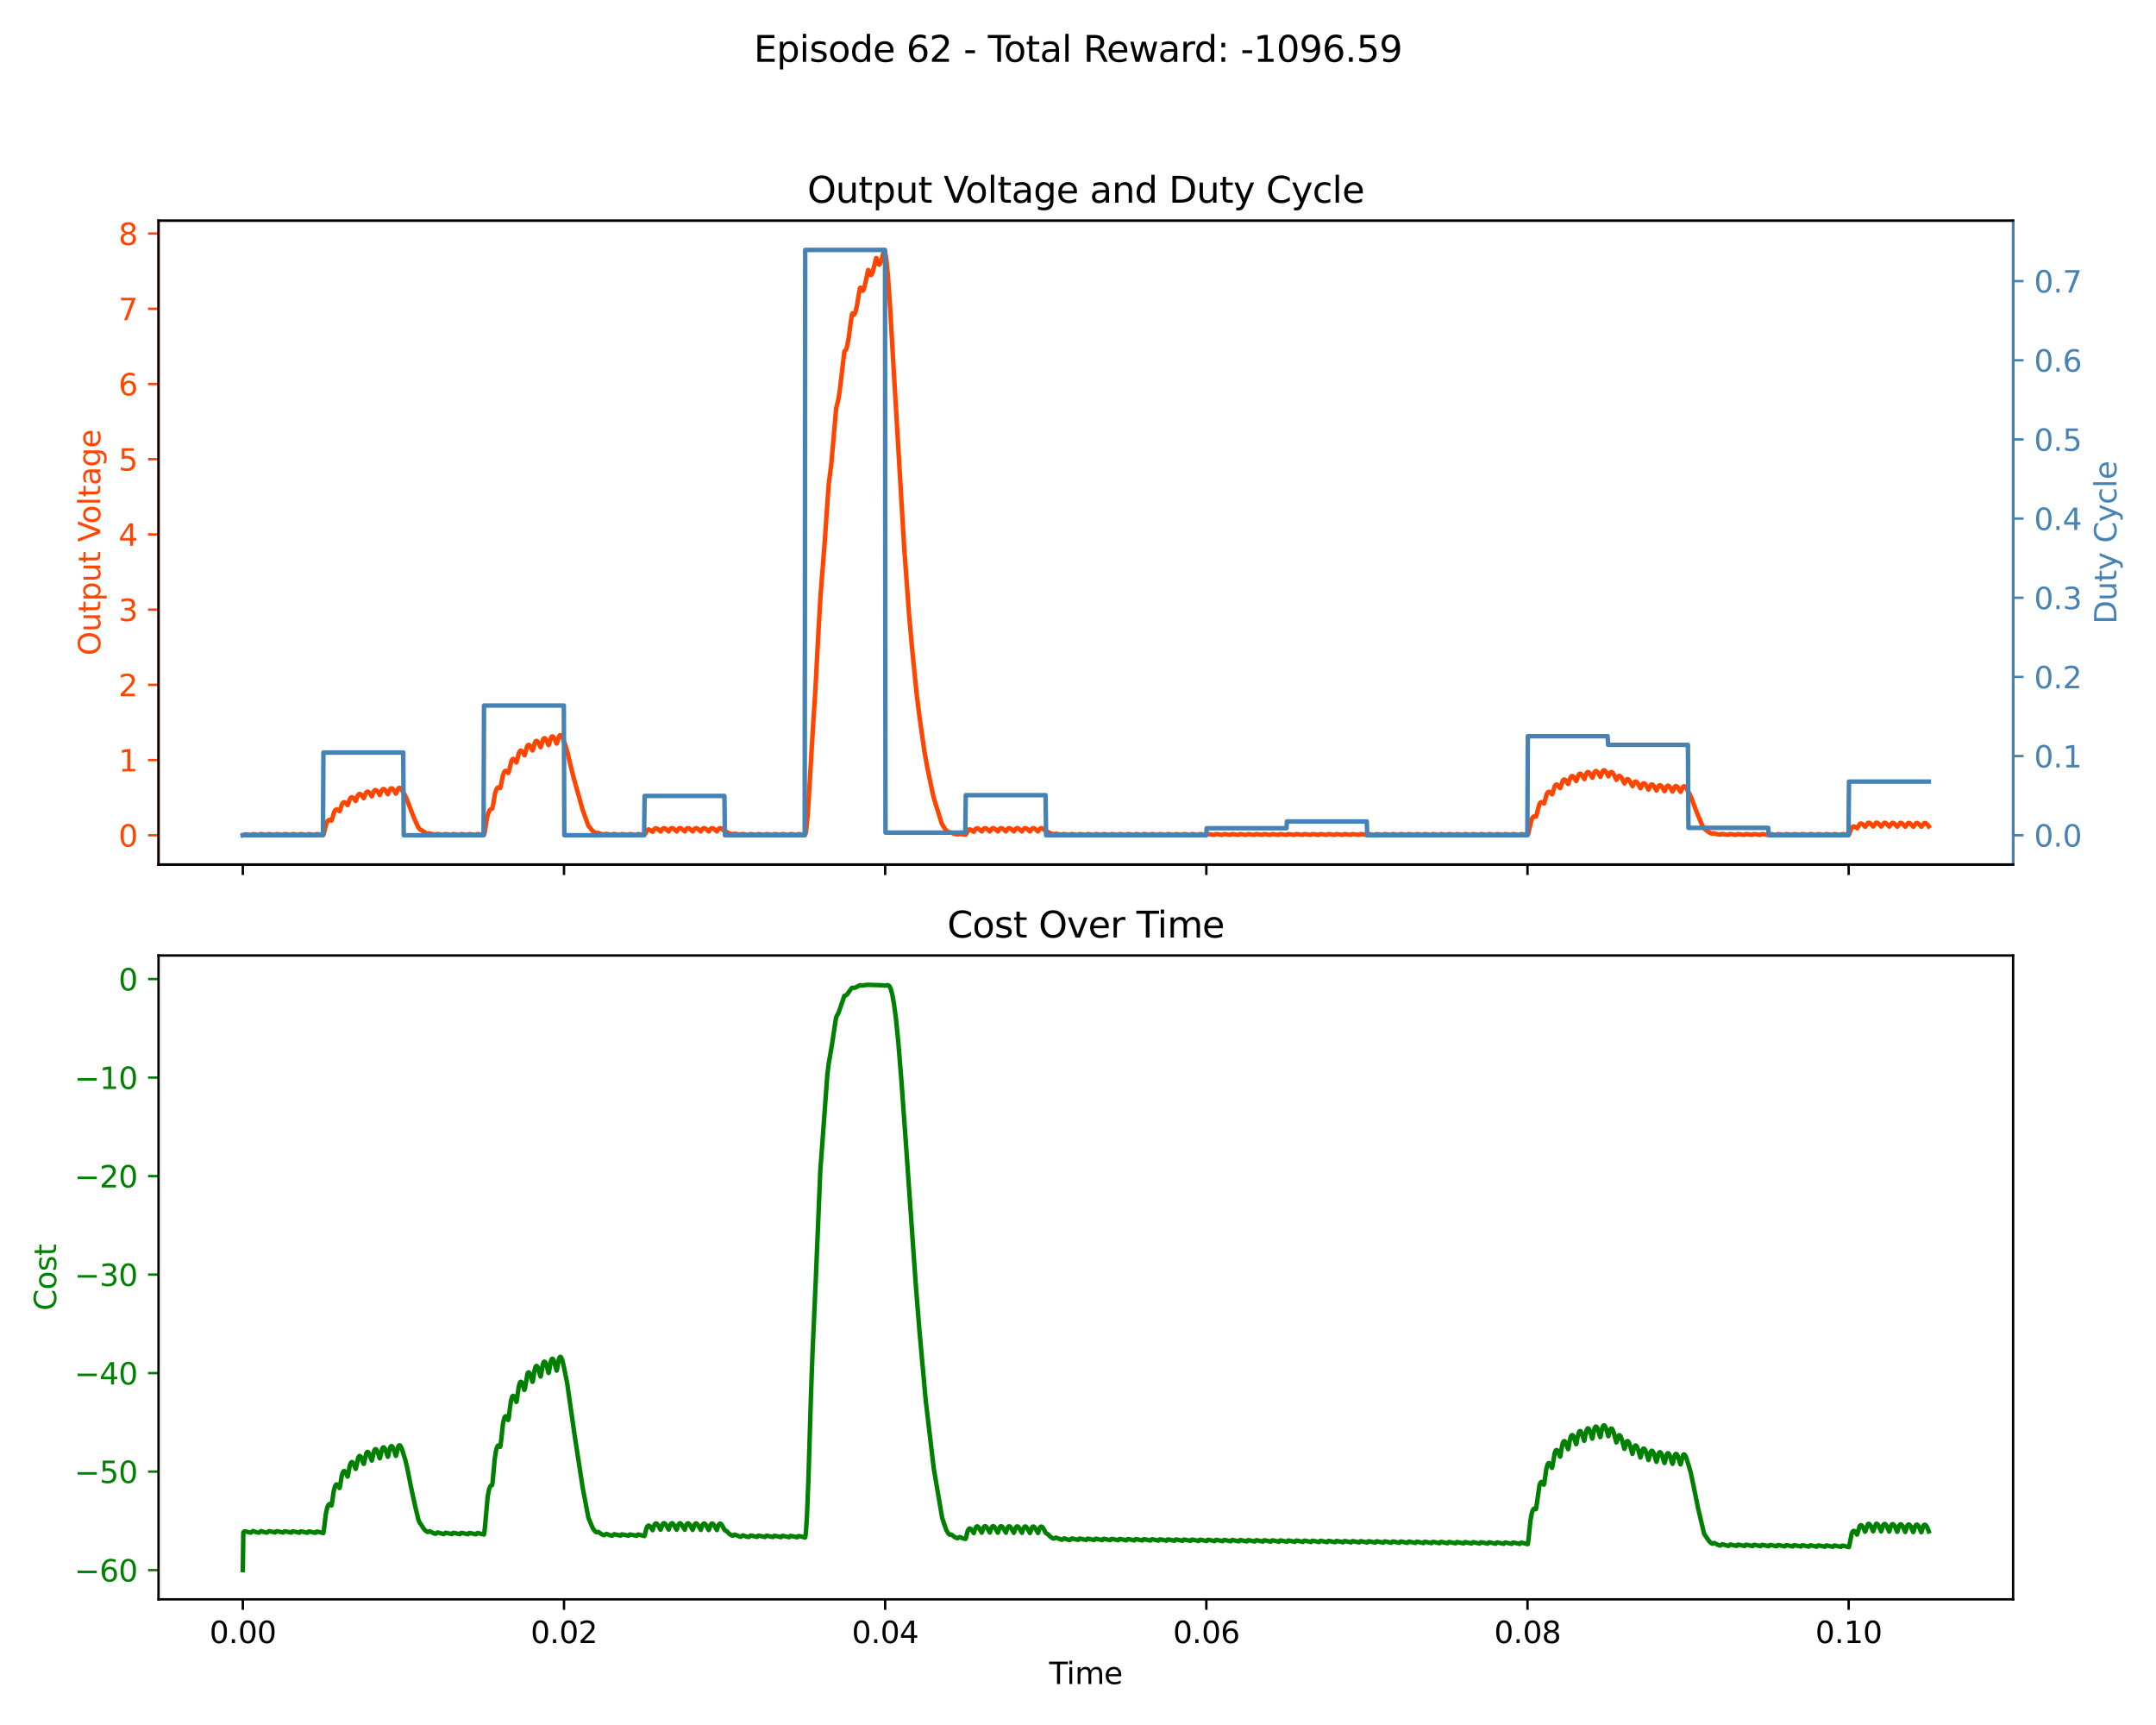<?xml version="1.0" encoding="utf-8" standalone="no"?>
<!DOCTYPE svg PUBLIC "-//W3C//DTD SVG 1.1//EN"
  "http://www.w3.org/Graphics/SVG/1.1/DTD/svg11.dtd">
<svg xmlns:xlink="http://www.w3.org/1999/xlink" width="720pt" height="576pt" viewBox="0 0 720 576" xmlns="http://www.w3.org/2000/svg" version="1.1">
 <defs>
  <style type="text/css">*{stroke-linejoin: round; stroke-linecap: butt}</style>
 </defs>
 <g id="figure_1">
  <g id="patch_1">
   <path d="M 0 576 
L 720 576 
L 720 0 
L 0 0 
z
" style="fill: #ffffff"/>
  </g>
  <g id="axes_1">
   <g id="patch_2">
    <path d="M 52.94 288.67 
L 672.28 288.67 
L 672.28 73.68 
L 52.94 73.68 
z
" style="fill: #ffffff"/>
   </g>
   <g id="matplotlib.axis_1">
    <g id="xtick_1">
     <g id="line2d_1">
      <defs>
       <path id="m059875e419" d="M 0 0 
L 0 3.5 
" style="stroke: #000000; stroke-width: 0.8"/>
      </defs>
      <g>
       <use xlink:href="#m059875e419" x="81.092" y="288.67" style="stroke: #000000; stroke-width: 0.8"/>
      </g>
     </g>
    </g>
    <g id="xtick_2">
     <g id="line2d_2">
      <g>
       <use xlink:href="#m059875e419" x="188.347" y="288.67" style="stroke: #000000; stroke-width: 0.8"/>
      </g>
     </g>
    </g>
    <g id="xtick_3">
     <g id="line2d_3">
      <g>
       <use xlink:href="#m059875e419" x="295.602" y="288.67" style="stroke: #000000; stroke-width: 0.8"/>
      </g>
     </g>
    </g>
    <g id="xtick_4">
     <g id="line2d_4">
      <g>
       <use xlink:href="#m059875e419" x="402.858" y="288.67" style="stroke: #000000; stroke-width: 0.8"/>
      </g>
     </g>
    </g>
    <g id="xtick_5">
     <g id="line2d_5">
      <g>
       <use xlink:href="#m059875e419" x="510.113" y="288.67" style="stroke: #000000; stroke-width: 0.8"/>
      </g>
     </g>
    </g>
    <g id="xtick_6">
     <g id="line2d_6">
      <g>
       <use xlink:href="#m059875e419" x="617.368" y="288.67" style="stroke: #000000; stroke-width: 0.8"/>
      </g>
     </g>
    </g>
   </g>
   <g id="matplotlib.axis_2">
    <g id="ytick_1">
     <g id="line2d_7">
      <defs>
       <path id="mcd29bba041" d="M 0 0 
L -3.5 0 
" style="stroke: #ff4500; stroke-width: 0.8"/>
      </defs>
      <g>
       <use xlink:href="#mcd29bba041" x="52.94" y="278.907" style="fill: #ff4500; stroke: #ff4500; stroke-width: 0.8"/>
      </g>
     </g>
     <g id="text_1">
      <!-- 0 -->
      <g style="fill: #ff4500" transform="translate(39.578 282.706) scale(0.1 -0.1)">
       <defs>
        <path id="DejaVuSans-30" d="M 2034 4250 
Q 1547 4250 1301 3770 
Q 1056 3291 1056 2328 
Q 1056 1369 1301 889 
Q 1547 409 2034 409 
Q 2525 409 2770 889 
Q 3016 1369 3016 2328 
Q 3016 3291 2770 3770 
Q 2525 4250 2034 4250 
z
M 2034 4750 
Q 2819 4750 3233 4129 
Q 3647 3509 3647 2328 
Q 3647 1150 3233 529 
Q 2819 -91 2034 -91 
Q 1250 -91 836 529 
Q 422 1150 422 2328 
Q 422 3509 836 4129 
Q 1250 4750 2034 4750 
z
" transform="scale(0.016)"/>
       </defs>
       <use xlink:href="#DejaVuSans-30"/>
      </g>
     </g>
    </g>
    <g id="ytick_2">
     <g id="line2d_8">
      <g>
       <use xlink:href="#mcd29bba041" x="52.94" y="253.793" style="fill: #ff4500; stroke: #ff4500; stroke-width: 0.8"/>
      </g>
     </g>
     <g id="text_2">
      <!-- 1 -->
      <g style="fill: #ff4500" transform="translate(39.578 257.592) scale(0.1 -0.1)">
       <defs>
        <path id="DejaVuSans-31" d="M 794 531 
L 1825 531 
L 1825 4091 
L 703 3866 
L 703 4441 
L 1819 4666 
L 2450 4666 
L 2450 531 
L 3481 531 
L 3481 0 
L 794 0 
L 794 531 
z
" transform="scale(0.016)"/>
       </defs>
       <use xlink:href="#DejaVuSans-31"/>
      </g>
     </g>
    </g>
    <g id="ytick_3">
     <g id="line2d_9">
      <g>
       <use xlink:href="#mcd29bba041" x="52.94" y="228.679" style="fill: #ff4500; stroke: #ff4500; stroke-width: 0.8"/>
      </g>
     </g>
     <g id="text_3">
      <!-- 2 -->
      <g style="fill: #ff4500" transform="translate(39.578 232.479) scale(0.1 -0.1)">
       <defs>
        <path id="DejaVuSans-32" d="M 1228 531 
L 3431 531 
L 3431 0 
L 469 0 
L 469 531 
Q 828 903 1448 1529 
Q 2069 2156 2228 2338 
Q 2531 2678 2651 2914 
Q 2772 3150 2772 3378 
Q 2772 3750 2511 3984 
Q 2250 4219 1831 4219 
Q 1534 4219 1204 4116 
Q 875 4013 500 3803 
L 500 4441 
Q 881 4594 1212 4672 
Q 1544 4750 1819 4750 
Q 2544 4750 2975 4387 
Q 3406 4025 3406 3419 
Q 3406 3131 3298 2873 
Q 3191 2616 2906 2266 
Q 2828 2175 2409 1742 
Q 1991 1309 1228 531 
z
" transform="scale(0.016)"/>
       </defs>
       <use xlink:href="#DejaVuSans-32"/>
      </g>
     </g>
    </g>
    <g id="ytick_4">
     <g id="line2d_10">
      <g>
       <use xlink:href="#mcd29bba041" x="52.94" y="203.566" style="fill: #ff4500; stroke: #ff4500; stroke-width: 0.8"/>
      </g>
     </g>
     <g id="text_4">
      <!-- 3 -->
      <g style="fill: #ff4500" transform="translate(39.578 207.365) scale(0.1 -0.1)">
       <defs>
        <path id="DejaVuSans-33" d="M 2597 2516 
Q 3050 2419 3304 2112 
Q 3559 1806 3559 1356 
Q 3559 666 3084 287 
Q 2609 -91 1734 -91 
Q 1441 -91 1130 -33 
Q 819 25 488 141 
L 488 750 
Q 750 597 1062 519 
Q 1375 441 1716 441 
Q 2309 441 2620 675 
Q 2931 909 2931 1356 
Q 2931 1769 2642 2001 
Q 2353 2234 1838 2234 
L 1294 2234 
L 1294 2753 
L 1863 2753 
Q 2328 2753 2575 2939 
Q 2822 3125 2822 3475 
Q 2822 3834 2567 4026 
Q 2313 4219 1838 4219 
Q 1578 4219 1281 4162 
Q 984 4106 628 3988 
L 628 4550 
Q 988 4650 1302 4700 
Q 1616 4750 1894 4750 
Q 2613 4750 3031 4423 
Q 3450 4097 3450 3541 
Q 3450 3153 3228 2886 
Q 3006 2619 2597 2516 
z
" transform="scale(0.016)"/>
       </defs>
       <use xlink:href="#DejaVuSans-33"/>
      </g>
     </g>
    </g>
    <g id="ytick_5">
     <g id="line2d_11">
      <g>
       <use xlink:href="#mcd29bba041" x="52.94" y="178.452" style="fill: #ff4500; stroke: #ff4500; stroke-width: 0.8"/>
      </g>
     </g>
     <g id="text_5">
      <!-- 4 -->
      <g style="fill: #ff4500" transform="translate(39.578 182.251) scale(0.1 -0.1)">
       <defs>
        <path id="DejaVuSans-34" d="M 2419 4116 
L 825 1625 
L 2419 1625 
L 2419 4116 
z
M 2253 4666 
L 3047 4666 
L 3047 1625 
L 3713 1625 
L 3713 1100 
L 3047 1100 
L 3047 0 
L 2419 0 
L 2419 1100 
L 313 1100 
L 313 1709 
L 2253 4666 
z
" transform="scale(0.016)"/>
       </defs>
       <use xlink:href="#DejaVuSans-34"/>
      </g>
     </g>
    </g>
    <g id="ytick_6">
     <g id="line2d_12">
      <g>
       <use xlink:href="#mcd29bba041" x="52.94" y="153.338" style="fill: #ff4500; stroke: #ff4500; stroke-width: 0.8"/>
      </g>
     </g>
     <g id="text_6">
      <!-- 5 -->
      <g style="fill: #ff4500" transform="translate(39.578 157.138) scale(0.1 -0.1)">
       <defs>
        <path id="DejaVuSans-35" d="M 691 4666 
L 3169 4666 
L 3169 4134 
L 1269 4134 
L 1269 2991 
Q 1406 3038 1543 3061 
Q 1681 3084 1819 3084 
Q 2600 3084 3056 2656 
Q 3513 2228 3513 1497 
Q 3513 744 3044 326 
Q 2575 -91 1722 -91 
Q 1428 -91 1123 -41 
Q 819 9 494 109 
L 494 744 
Q 775 591 1075 516 
Q 1375 441 1709 441 
Q 2250 441 2565 725 
Q 2881 1009 2881 1497 
Q 2881 1984 2565 2268 
Q 2250 2553 1709 2553 
Q 1456 2553 1204 2497 
Q 953 2441 691 2322 
L 691 4666 
z
" transform="scale(0.016)"/>
       </defs>
       <use xlink:href="#DejaVuSans-35"/>
      </g>
     </g>
    </g>
    <g id="ytick_7">
     <g id="line2d_13">
      <g>
       <use xlink:href="#mcd29bba041" x="52.94" y="128.225" style="fill: #ff4500; stroke: #ff4500; stroke-width: 0.8"/>
      </g>
     </g>
     <g id="text_7">
      <!-- 6 -->
      <g style="fill: #ff4500" transform="translate(39.578 132.024) scale(0.1 -0.1)">
       <defs>
        <path id="DejaVuSans-36" d="M 2113 2584 
Q 1688 2584 1439 2293 
Q 1191 2003 1191 1497 
Q 1191 994 1439 701 
Q 1688 409 2113 409 
Q 2538 409 2786 701 
Q 3034 994 3034 1497 
Q 3034 2003 2786 2293 
Q 2538 2584 2113 2584 
z
M 3366 4563 
L 3366 3988 
Q 3128 4100 2886 4159 
Q 2644 4219 2406 4219 
Q 1781 4219 1451 3797 
Q 1122 3375 1075 2522 
Q 1259 2794 1537 2939 
Q 1816 3084 2150 3084 
Q 2853 3084 3261 2657 
Q 3669 2231 3669 1497 
Q 3669 778 3244 343 
Q 2819 -91 2113 -91 
Q 1303 -91 875 529 
Q 447 1150 447 2328 
Q 447 3434 972 4092 
Q 1497 4750 2381 4750 
Q 2619 4750 2861 4703 
Q 3103 4656 3366 4563 
z
" transform="scale(0.016)"/>
       </defs>
       <use xlink:href="#DejaVuSans-36"/>
      </g>
     </g>
    </g>
    <g id="ytick_8">
     <g id="line2d_14">
      <g>
       <use xlink:href="#mcd29bba041" x="52.94" y="103.111" style="fill: #ff4500; stroke: #ff4500; stroke-width: 0.8"/>
      </g>
     </g>
     <g id="text_8">
      <!-- 7 -->
      <g style="fill: #ff4500" transform="translate(39.578 106.91) scale(0.1 -0.1)">
       <defs>
        <path id="DejaVuSans-37" d="M 525 4666 
L 3525 4666 
L 3525 4397 
L 1831 0 
L 1172 0 
L 2766 4134 
L 525 4134 
L 525 4666 
z
" transform="scale(0.016)"/>
       </defs>
       <use xlink:href="#DejaVuSans-37"/>
      </g>
     </g>
    </g>
    <g id="ytick_9">
     <g id="line2d_15">
      <g>
       <use xlink:href="#mcd29bba041" x="52.94" y="77.998" style="fill: #ff4500; stroke: #ff4500; stroke-width: 0.8"/>
      </g>
     </g>
     <g id="text_9">
      <!-- 8 -->
      <g style="fill: #ff4500" transform="translate(39.578 81.797) scale(0.1 -0.1)">
       <defs>
        <path id="DejaVuSans-38" d="M 2034 2216 
Q 1584 2216 1326 1975 
Q 1069 1734 1069 1313 
Q 1069 891 1326 650 
Q 1584 409 2034 409 
Q 2484 409 2743 651 
Q 3003 894 3003 1313 
Q 3003 1734 2745 1975 
Q 2488 2216 2034 2216 
z
M 1403 2484 
Q 997 2584 770 2862 
Q 544 3141 544 3541 
Q 544 4100 942 4425 
Q 1341 4750 2034 4750 
Q 2731 4750 3128 4425 
Q 3525 4100 3525 3541 
Q 3525 3141 3298 2862 
Q 3072 2584 2669 2484 
Q 3125 2378 3379 2068 
Q 3634 1759 3634 1313 
Q 3634 634 3220 271 
Q 2806 -91 2034 -91 
Q 1263 -91 848 271 
Q 434 634 434 1313 
Q 434 1759 690 2068 
Q 947 2378 1403 2484 
z
M 1172 3481 
Q 1172 3119 1398 2916 
Q 1625 2713 2034 2713 
Q 2441 2713 2670 2916 
Q 2900 3119 2900 3481 
Q 2900 3844 2670 4047 
Q 2441 4250 2034 4250 
Q 1625 4250 1398 4047 
Q 1172 3844 1172 3481 
z
" transform="scale(0.016)"/>
       </defs>
       <use xlink:href="#DejaVuSans-38"/>
      </g>
     </g>
    </g>
    <g id="text_10">
     <!-- Output Voltage -->
     <g style="fill: #ff4500" transform="translate(33.498 218.888) rotate(-90) scale(0.1 -0.1)">
      <defs>
       <path id="DejaVuSans-4f" d="M 2522 4238 
Q 1834 4238 1429 3725 
Q 1025 3213 1025 2328 
Q 1025 1447 1429 934 
Q 1834 422 2522 422 
Q 3209 422 3611 934 
Q 4013 1447 4013 2328 
Q 4013 3213 3611 3725 
Q 3209 4238 2522 4238 
z
M 2522 4750 
Q 3503 4750 4090 4092 
Q 4678 3434 4678 2328 
Q 4678 1225 4090 567 
Q 3503 -91 2522 -91 
Q 1538 -91 948 565 
Q 359 1222 359 2328 
Q 359 3434 948 4092 
Q 1538 4750 2522 4750 
z
" transform="scale(0.016)"/>
       <path id="DejaVuSans-75" d="M 544 1381 
L 544 3500 
L 1119 3500 
L 1119 1403 
Q 1119 906 1312 657 
Q 1506 409 1894 409 
Q 2359 409 2629 706 
Q 2900 1003 2900 1516 
L 2900 3500 
L 3475 3500 
L 3475 0 
L 2900 0 
L 2900 538 
Q 2691 219 2414 64 
Q 2138 -91 1772 -91 
Q 1169 -91 856 284 
Q 544 659 544 1381 
z
M 1991 3584 
L 1991 3584 
z
" transform="scale(0.016)"/>
       <path id="DejaVuSans-74" d="M 1172 4494 
L 1172 3500 
L 2356 3500 
L 2356 3053 
L 1172 3053 
L 1172 1153 
Q 1172 725 1289 603 
Q 1406 481 1766 481 
L 2356 481 
L 2356 0 
L 1766 0 
Q 1100 0 847 248 
Q 594 497 594 1153 
L 594 3053 
L 172 3053 
L 172 3500 
L 594 3500 
L 594 4494 
L 1172 4494 
z
" transform="scale(0.016)"/>
       <path id="DejaVuSans-70" d="M 1159 525 
L 1159 -1331 
L 581 -1331 
L 581 3500 
L 1159 3500 
L 1159 2969 
Q 1341 3281 1617 3432 
Q 1894 3584 2278 3584 
Q 2916 3584 3314 3078 
Q 3713 2572 3713 1747 
Q 3713 922 3314 415 
Q 2916 -91 2278 -91 
Q 1894 -91 1617 61 
Q 1341 213 1159 525 
z
M 3116 1747 
Q 3116 2381 2855 2742 
Q 2594 3103 2138 3103 
Q 1681 3103 1420 2742 
Q 1159 2381 1159 1747 
Q 1159 1113 1420 752 
Q 1681 391 2138 391 
Q 2594 391 2855 752 
Q 3116 1113 3116 1747 
z
" transform="scale(0.016)"/>
       <path id="DejaVuSans-20" transform="scale(0.016)"/>
       <path id="DejaVuSans-56" d="M 1831 0 
L 50 4666 
L 709 4666 
L 2188 738 
L 3669 4666 
L 4325 4666 
L 2547 0 
L 1831 0 
z
" transform="scale(0.016)"/>
       <path id="DejaVuSans-6f" d="M 1959 3097 
Q 1497 3097 1228 2736 
Q 959 2375 959 1747 
Q 959 1119 1226 758 
Q 1494 397 1959 397 
Q 2419 397 2687 759 
Q 2956 1122 2956 1747 
Q 2956 2369 2687 2733 
Q 2419 3097 1959 3097 
z
M 1959 3584 
Q 2709 3584 3137 3096 
Q 3566 2609 3566 1747 
Q 3566 888 3137 398 
Q 2709 -91 1959 -91 
Q 1206 -91 779 398 
Q 353 888 353 1747 
Q 353 2609 779 3096 
Q 1206 3584 1959 3584 
z
" transform="scale(0.016)"/>
       <path id="DejaVuSans-6c" d="M 603 4863 
L 1178 4863 
L 1178 0 
L 603 0 
L 603 4863 
z
" transform="scale(0.016)"/>
       <path id="DejaVuSans-61" d="M 2194 1759 
Q 1497 1759 1228 1600 
Q 959 1441 959 1056 
Q 959 750 1161 570 
Q 1363 391 1709 391 
Q 2188 391 2477 730 
Q 2766 1069 2766 1631 
L 2766 1759 
L 2194 1759 
z
M 3341 1997 
L 3341 0 
L 2766 0 
L 2766 531 
Q 2569 213 2275 61 
Q 1981 -91 1556 -91 
Q 1019 -91 701 211 
Q 384 513 384 1019 
Q 384 1609 779 1909 
Q 1175 2209 1959 2209 
L 2766 2209 
L 2766 2266 
Q 2766 2663 2505 2880 
Q 2244 3097 1772 3097 
Q 1472 3097 1187 3025 
Q 903 2953 641 2809 
L 641 3341 
Q 956 3463 1253 3523 
Q 1550 3584 1831 3584 
Q 2591 3584 2966 3190 
Q 3341 2797 3341 1997 
z
" transform="scale(0.016)"/>
       <path id="DejaVuSans-67" d="M 2906 1791 
Q 2906 2416 2648 2759 
Q 2391 3103 1925 3103 
Q 1463 3103 1205 2759 
Q 947 2416 947 1791 
Q 947 1169 1205 825 
Q 1463 481 1925 481 
Q 2391 481 2648 825 
Q 2906 1169 2906 1791 
z
M 3481 434 
Q 3481 -459 3084 -895 
Q 2688 -1331 1869 -1331 
Q 1566 -1331 1297 -1286 
Q 1028 -1241 775 -1147 
L 775 -588 
Q 1028 -725 1275 -790 
Q 1522 -856 1778 -856 
Q 2344 -856 2625 -561 
Q 2906 -266 2906 331 
L 2906 616 
Q 2728 306 2450 153 
Q 2172 0 1784 0 
Q 1141 0 747 490 
Q 353 981 353 1791 
Q 353 2603 747 3093 
Q 1141 3584 1784 3584 
Q 2172 3584 2450 3431 
Q 2728 3278 2906 2969 
L 2906 3500 
L 3481 3500 
L 3481 434 
z
" transform="scale(0.016)"/>
       <path id="DejaVuSans-65" d="M 3597 1894 
L 3597 1613 
L 953 1613 
Q 991 1019 1311 708 
Q 1631 397 2203 397 
Q 2534 397 2845 478 
Q 3156 559 3463 722 
L 3463 178 
Q 3153 47 2828 -22 
Q 2503 -91 2169 -91 
Q 1331 -91 842 396 
Q 353 884 353 1716 
Q 353 2575 817 3079 
Q 1281 3584 2069 3584 
Q 2775 3584 3186 3129 
Q 3597 2675 3597 1894 
z
M 3022 2063 
Q 3016 2534 2758 2815 
Q 2500 3097 2075 3097 
Q 1594 3097 1305 2825 
Q 1016 2553 972 2059 
L 3022 2063 
z
" transform="scale(0.016)"/>
      </defs>
      <use xlink:href="#DejaVuSans-4f"/>
      <use xlink:href="#DejaVuSans-75" x="78.711"/>
      <use xlink:href="#DejaVuSans-74" x="142.09"/>
      <use xlink:href="#DejaVuSans-70" x="181.299"/>
      <use xlink:href="#DejaVuSans-75" x="244.775"/>
      <use xlink:href="#DejaVuSans-74" x="308.154"/>
      <use xlink:href="#DejaVuSans-20" x="347.363"/>
      <use xlink:href="#DejaVuSans-56" x="379.15"/>
      <use xlink:href="#DejaVuSans-6f" x="439.809"/>
      <use xlink:href="#DejaVuSans-6c" x="500.99"/>
      <use xlink:href="#DejaVuSans-74" x="528.773"/>
      <use xlink:href="#DejaVuSans-61" x="567.982"/>
      <use xlink:href="#DejaVuSans-67" x="629.262"/>
      <use xlink:href="#DejaVuSans-65" x="692.738"/>
     </g>
    </g>
   </g>
   <g id="line2d_16">
    <path d="M 81.092 278.898 
L 81.896 278.593 
L 83.773 278.809 
L 84.578 278.541 
L 86.24 278.778 
L 86.562 278.742 
L 86.937 278.53 
L 87.366 278.555 
L 88.761 278.761 
L 89.243 278.739 
L 89.619 278.528 
L 90.048 278.554 
L 91.442 278.761 
L 91.925 278.739 
L 92.3 278.527 
L 92.729 278.553 
L 94.123 278.76 
L 94.606 278.739 
L 94.981 278.527 
L 95.41 278.553 
L 96.805 278.76 
L 97.287 278.739 
L 97.663 278.527 
L 98.092 278.553 
L 99.486 278.76 
L 99.969 278.739 
L 100.344 278.527 
L 100.773 278.553 
L 102.167 278.76 
L 102.65 278.739 
L 103.026 278.527 
L 103.455 278.553 
L 104.849 278.76 
L 105.332 278.739 
L 105.707 278.527 
L 106.136 278.553 
L 107.53 278.76 
L 108.013 278.716 
L 108.174 278.257 
L 108.978 275 
L 109.407 274.162 
L 109.783 273.823 
L 110.158 273.774 
L 110.533 273.956 
L 110.694 274.006 
L 110.855 273.668 
L 111.606 271.075 
L 112.035 270.436 
L 112.41 270.266 
L 112.732 270.351 
L 113.161 270.725 
L 113.429 270.88 
L 113.59 270.468 
L 114.126 268.708 
L 114.555 268.033 
L 114.877 267.865 
L 115.199 267.93 
L 115.574 268.245 
L 116.111 268.836 
L 116.272 268.473 
L 116.808 266.866 
L 117.183 266.344 
L 117.505 266.214 
L 117.827 266.321 
L 118.256 266.759 
L 118.792 267.463 
L 118.846 267.402 
L 119.06 266.75 
L 119.489 265.626 
L 119.865 265.172 
L 120.186 265.095 
L 120.508 265.254 
L 120.937 265.757 
L 121.473 266.537 
L 121.527 266.484 
L 121.742 265.86 
L 122.171 264.791 
L 122.546 264.381 
L 122.868 264.341 
L 123.189 264.535 
L 123.619 265.082 
L 124.155 265.913 
L 124.208 265.864 
L 124.423 265.259 
L 124.852 264.227 
L 125.227 263.847 
L 125.549 263.832 
L 125.871 264.049 
L 126.3 264.625 
L 126.836 265.491 
L 126.89 265.445 
L 127.104 264.854 
L 127.533 263.846 
L 127.909 263.487 
L 128.23 263.488 
L 128.552 263.721 
L 128.981 264.317 
L 129.518 265.206 
L 129.571 265.163 
L 129.786 264.58 
L 130.215 263.589 
L 130.59 263.243 
L 130.912 263.256 
L 131.287 263.56 
L 131.77 264.304 
L 132.199 265.014 
L 132.306 264.88 
L 133.057 263.218 
L 133.379 263.057 
L 133.701 263.16 
L 134.076 263.548 
L 134.612 264.487 
L 135.148 265.366 
L 135.792 266.691 
L 136.811 269.401 
L 137.83 272.032 
L 139.01 274.812 
L 139.707 276.274 
L 140.189 276.904 
L 140.511 277.052 
L 142.549 278.361 
L 142.871 278.401 
L 143.193 278.266 
L 143.622 278.334 
L 144.748 278.626 
L 145.552 278.676 
L 145.928 278.478 
L 146.357 278.516 
L 147.697 278.739 
L 148.234 278.727 
L 148.609 278.518 
L 149.038 278.546 
L 150.432 278.758 
L 150.915 278.736 
L 151.29 278.525 
L 151.719 278.552 
L 153.114 278.76 
L 153.596 278.738 
L 153.972 278.527 
L 154.401 278.553 
L 155.795 278.76 
L 156.278 278.739 
L 156.653 278.527 
L 157.082 278.553 
L 158.476 278.76 
L 158.959 278.739 
L 159.335 278.527 
L 159.764 278.553 
L 161.158 278.76 
L 161.641 278.716 
L 161.801 278.257 
L 162.07 276.581 
L 162.606 273.253 
L 163.088 271.45 
L 163.517 270.57 
L 163.893 270.234 
L 164.429 269.928 
L 164.644 268.91 
L 165.341 264.879 
L 165.77 263.588 
L 166.145 263.038 
L 166.467 262.911 
L 166.789 263.042 
L 167.003 263.165 
L 167.164 262.871 
L 167.432 261.493 
L 167.915 259.023 
L 168.344 257.843 
L 168.666 257.453 
L 168.934 257.391 
L 169.256 257.58 
L 169.738 258.092 
L 169.792 258.029 
L 169.953 257.557 
L 170.864 253.867 
L 171.186 253.465 
L 171.454 253.416 
L 171.722 253.584 
L 172.098 254.12 
L 172.42 254.607 
L 172.527 254.484 
L 172.741 253.691 
L 173.224 251.606 
L 173.599 250.821 
L 173.921 250.618 
L 174.189 250.721 
L 174.511 251.114 
L 175.155 252.209 
L 175.208 252.141 
L 175.369 251.664 
L 176.013 249.228 
L 176.334 248.769 
L 176.603 248.703 
L 176.871 248.879 
L 177.246 249.46 
L 177.836 250.607 
L 177.89 250.552 
L 178.051 250.112 
L 178.64 247.926 
L 178.962 247.455 
L 179.23 247.388 
L 179.498 247.569 
L 179.874 248.165 
L 180.517 249.523 
L 180.571 249.477 
L 180.732 249.062 
L 181.322 246.962 
L 181.644 246.535 
L 181.912 246.504 
L 182.18 246.718 
L 182.555 247.361 
L 183.199 248.791 
L 183.252 248.75 
L 183.413 248.352 
L 184.003 246.311 
L 184.325 245.914 
L 184.593 245.906 
L 184.861 246.144 
L 185.237 246.817 
L 185.88 248.296 
L 185.934 248.259 
L 186.095 247.872 
L 186.685 245.871 
L 187.006 245.494 
L 187.275 245.503 
L 187.543 245.756 
L 187.918 246.45 
L 188.83 248.876 
L 189.527 251.267 
L 190.707 256.243 
L 191.618 259.832 
L 194.514 270.227 
L 196.498 275.727 
L 196.981 276.323 
L 197.839 277.391 
L 198.59 277.955 
L 199.18 278.187 
L 199.502 278.092 
L 199.931 278.203 
L 200.95 278.537 
L 201.861 278.636 
L 202.237 278.446 
L 202.666 278.493 
L 203.953 278.723 
L 204.543 278.72 
L 204.918 278.512 
L 205.347 278.542 
L 206.688 278.751 
L 207.224 278.735 
L 207.599 278.524 
L 208.028 278.551 
L 209.423 278.76 
L 209.905 278.738 
L 210.281 278.527 
L 210.71 278.553 
L 212.104 278.76 
L 212.587 278.738 
L 212.962 278.527 
L 213.391 278.553 
L 214.785 278.76 
L 215.268 278.716 
L 216.233 277.08 
L 216.609 276.964 
L 216.984 277.065 
L 217.467 277.437 
L 217.95 277.754 
L 218.325 277.093 
L 218.754 276.667 
L 219.129 276.585 
L 219.558 276.748 
L 220.095 277.24 
L 220.631 277.649 
L 220.953 277.089 
L 221.382 276.633 
L 221.757 276.53 
L 222.132 276.645 
L 222.615 277.039 
L 223.312 277.631 
L 223.634 277.074 
L 224.063 276.622 
L 224.438 276.521 
L 224.814 276.638 
L 225.296 277.034 
L 225.994 277.628 
L 226.315 277.072 
L 226.744 276.62 
L 227.12 276.52 
L 227.495 276.637 
L 227.978 277.034 
L 228.675 277.628 
L 228.997 277.072 
L 229.426 276.62 
L 229.801 276.52 
L 230.177 276.637 
L 230.659 277.034 
L 231.356 277.628 
L 231.678 277.072 
L 232.107 276.62 
L 232.483 276.52 
L 232.858 276.637 
L 233.341 277.034 
L 234.038 277.628 
L 234.36 277.072 
L 234.789 276.62 
L 235.164 276.52 
L 235.539 276.637 
L 236.022 277.034 
L 236.719 277.628 
L 237.041 277.072 
L 237.47 276.62 
L 237.845 276.52 
L 238.221 276.637 
L 238.703 277.034 
L 239.401 277.628 
L 239.722 277.072 
L 240.151 276.62 
L 240.527 276.52 
L 240.902 276.637 
L 241.385 277.034 
L 242.082 277.65 
L 242.404 277.665 
L 242.886 277.925 
L 243.744 278.336 
L 244.71 278.564 
L 245.407 278.391 
L 246.962 278.712 
L 247.445 278.702 
L 247.82 278.499 
L 248.249 278.532 
L 249.59 278.746 
L 250.126 278.732 
L 250.501 278.522 
L 250.93 278.549 
L 252.325 278.759 
L 252.807 278.737 
L 253.183 278.526 
L 253.612 278.553 
L 255.006 278.76 
L 255.489 278.738 
L 255.864 278.527 
L 256.293 278.553 
L 257.688 278.76 
L 258.17 278.739 
L 258.546 278.527 
L 258.975 278.553 
L 260.369 278.76 
L 260.852 278.739 
L 261.227 278.527 
L 261.656 278.553 
L 263.05 278.76 
L 263.533 278.739 
L 263.908 278.527 
L 264.337 278.553 
L 265.732 278.76 
L 266.214 278.739 
L 266.59 278.527 
L 267.019 278.553 
L 268.413 278.76 
L 268.896 278.716 
L 269.057 278.257 
L 269.325 276.561 
L 269.7 272.544 
L 270.29 263.302 
L 271.631 240.6 
L 272.274 230.882 
L 273.293 211.41 
L 273.99 199.232 
L 275.385 181.396 
L 276.725 161.936 
L 277.637 154.72 
L 278.441 145.432 
L 279.246 136.315 
L 279.568 134.982 
L 279.889 133.822 
L 280.318 131.295 
L 280.962 125.984 
L 281.981 117.372 
L 282.195 117.053 
L 282.41 116.959 
L 282.624 116.552 
L 282.946 115.411 
L 283.429 112.742 
L 284.126 107.467 
L 284.501 105.029 
L 284.716 104.614 
L 284.823 104.649 
L 285.199 105.023 
L 285.413 104.825 
L 285.681 104.187 
L 286.11 102.424 
L 286.7 98.887 
L 287.183 96.198 
L 287.344 96.027 
L 287.505 96.221 
L 287.934 97.084 
L 288.148 97.055 
L 288.363 96.748 
L 288.684 95.841 
L 289.167 93.679 
L 289.918 90.168 
L 290.025 90.189 
L 290.186 90.519 
L 290.669 91.79 
L 290.883 91.853 
L 291.098 91.64 
L 291.419 90.882 
L 291.848 89.206 
L 292.599 86.16 
L 292.706 86.244 
L 292.921 86.878 
L 293.296 88.108 
L 293.564 88.372 
L 293.779 88.267 
L 294.047 87.798 
L 294.422 86.616 
L 295.281 83.452 
L 295.441 83.701 
L 295.71 84.814 
L 296.031 86.95 
L 296.514 91.962 
L 297.211 101.882 
L 298.445 123.335 
L 301.93 182.474 
L 303.593 205.344 
L 304.558 216.2 
L 306.113 231.711 
L 307.025 239.066 
L 308.687 250.767 
L 309.545 255.618 
L 311.583 265.43 
L 312.173 267.548 
L 314.479 274.933 
L 315.123 276.046 
L 315.82 277.06 
L 316.571 277.748 
L 317.161 278.043 
L 317.482 277.975 
L 317.911 278.115 
L 318.877 278.476 
L 319.788 278.632 
L 320.486 278.434 
L 322.148 278.739 
L 322.523 278.692 
L 323.489 277.067 
L 323.864 276.955 
L 324.239 277.058 
L 324.722 277.433 
L 325.205 277.751 
L 325.58 277.091 
L 326.009 276.665 
L 326.385 276.583 
L 326.814 276.747 
L 327.35 277.239 
L 327.886 277.649 
L 328.208 277.089 
L 328.637 276.632 
L 329.012 276.53 
L 329.388 276.645 
L 329.87 277.039 
L 330.567 277.631 
L 330.889 277.074 
L 331.318 276.622 
L 331.694 276.521 
L 332.069 276.638 
L 332.552 277.034 
L 333.249 277.628 
L 333.571 277.072 
L 334 276.62 
L 334.375 276.52 
L 334.75 276.637 
L 335.233 277.034 
L 335.93 277.628 
L 336.252 277.072 
L 336.681 276.62 
L 337.056 276.52 
L 337.432 276.637 
L 337.914 277.034 
L 338.612 277.628 
L 338.933 277.072 
L 339.362 276.62 
L 339.738 276.52 
L 340.113 276.637 
L 340.596 277.034 
L 341.293 277.628 
L 341.615 277.072 
L 342.044 276.62 
L 342.419 276.52 
L 342.795 276.637 
L 343.277 277.034 
L 343.974 277.628 
L 344.296 277.072 
L 344.725 276.62 
L 345.101 276.52 
L 345.476 276.637 
L 345.959 277.034 
L 346.656 277.628 
L 346.978 277.072 
L 347.407 276.62 
L 347.782 276.52 
L 348.157 276.637 
L 348.64 277.034 
L 349.337 277.65 
L 349.659 277.665 
L 350.142 277.925 
L 351 278.336 
L 351.965 278.564 
L 352.662 278.391 
L 354.217 278.712 
L 354.7 278.702 
L 355.075 278.499 
L 355.504 278.532 
L 356.845 278.746 
L 357.381 278.732 
L 357.757 278.522 
L 358.186 278.549 
L 359.58 278.759 
L 360.063 278.737 
L 360.438 278.526 
L 360.867 278.553 
L 362.261 278.76 
L 362.744 278.738 
L 363.119 278.527 
L 363.548 278.553 
L 364.943 278.76 
L 365.425 278.739 
L 365.801 278.527 
L 366.23 278.553 
L 367.624 278.76 
L 368.107 278.739 
L 368.482 278.527 
L 368.911 278.553 
L 370.306 278.76 
L 370.788 278.739 
L 371.164 278.527 
L 371.593 278.553 
L 372.987 278.76 
L 373.47 278.739 
L 373.845 278.527 
L 374.274 278.553 
L 375.668 278.76 
L 376.151 278.739 
L 376.526 278.527 
L 376.955 278.553 
L 378.35 278.76 
L 378.832 278.739 
L 379.208 278.527 
L 379.637 278.553 
L 381.031 278.76 
L 381.514 278.739 
L 381.889 278.527 
L 382.318 278.553 
L 383.712 278.76 
L 384.195 278.739 
L 384.571 278.527 
L 385 278.553 
L 386.394 278.76 
L 386.876 278.739 
L 387.252 278.527 
L 387.681 278.553 
L 389.075 278.76 
L 389.558 278.739 
L 389.933 278.527 
L 390.362 278.553 
L 391.757 278.76 
L 392.239 278.739 
L 392.615 278.527 
L 393.044 278.553 
L 394.438 278.76 
L 394.921 278.739 
L 395.296 278.527 
L 395.725 278.553 
L 397.119 278.76 
L 397.602 278.739 
L 397.977 278.527 
L 398.406 278.553 
L 399.801 278.76 
L 400.283 278.739 
L 400.659 278.527 
L 401.088 278.553 
L 402.482 278.76 
L 402.965 278.739 
L 403.34 278.527 
L 403.769 278.553 
L 405.164 278.76 
L 405.646 278.739 
L 406.022 278.527 
L 406.451 278.553 
L 407.845 278.76 
L 408.328 278.739 
L 408.703 278.527 
L 409.132 278.553 
L 410.526 278.76 
L 411.009 278.739 
L 411.384 278.527 
L 411.813 278.553 
L 413.208 278.76 
L 413.69 278.739 
L 414.066 278.527 
L 414.495 278.553 
L 415.889 278.76 
L 416.372 278.739 
L 416.747 278.527 
L 417.176 278.553 
L 418.57 278.76 
L 419.053 278.739 
L 419.428 278.527 
L 419.857 278.553 
L 421.252 278.76 
L 421.734 278.739 
L 422.11 278.527 
L 422.539 278.553 
L 423.933 278.76 
L 424.416 278.739 
L 424.791 278.527 
L 425.22 278.553 
L 426.615 278.76 
L 427.097 278.739 
L 427.473 278.527 
L 427.902 278.553 
L 429.296 278.76 
L 429.779 278.739 
L 430.154 278.527 
L 430.583 278.553 
L 431.977 278.76 
L 432.46 278.739 
L 432.835 278.527 
L 433.264 278.553 
L 434.659 278.76 
L 435.141 278.739 
L 435.517 278.527 
L 435.946 278.553 
L 437.34 278.76 
L 437.823 278.739 
L 438.198 278.527 
L 438.627 278.553 
L 440.021 278.76 
L 440.504 278.739 
L 440.88 278.527 
L 441.309 278.553 
L 442.703 278.76 
L 443.185 278.739 
L 443.561 278.527 
L 443.99 278.553 
L 445.384 278.76 
L 445.867 278.739 
L 446.242 278.527 
L 446.671 278.553 
L 448.066 278.76 
L 448.548 278.739 
L 448.924 278.527 
L 449.353 278.553 
L 450.747 278.76 
L 451.23 278.739 
L 451.605 278.527 
L 452.034 278.553 
L 453.428 278.76 
L 453.911 278.739 
L 454.286 278.527 
L 454.715 278.553 
L 456.11 278.76 
L 456.592 278.739 
L 456.968 278.527 
L 457.397 278.553 
L 458.791 278.76 
L 459.274 278.739 
L 459.649 278.527 
L 460.078 278.553 
L 461.473 278.76 
L 461.955 278.739 
L 462.331 278.527 
L 462.76 278.553 
L 464.154 278.76 
L 464.637 278.739 
L 465.012 278.527 
L 465.441 278.553 
L 466.835 278.76 
L 467.318 278.739 
L 467.693 278.527 
L 468.122 278.553 
L 469.517 278.76 
L 469.999 278.739 
L 470.375 278.527 
L 470.804 278.553 
L 472.198 278.76 
L 472.681 278.739 
L 473.056 278.527 
L 473.485 278.553 
L 474.879 278.76 
L 475.362 278.739 
L 475.737 278.527 
L 476.166 278.553 
L 477.561 278.76 
L 478.043 278.739 
L 478.419 278.527 
L 478.848 278.553 
L 480.242 278.76 
L 480.725 278.739 
L 481.1 278.527 
L 481.529 278.553 
L 482.924 278.76 
L 483.406 278.739 
L 483.782 278.527 
L 484.211 278.553 
L 485.605 278.76 
L 486.088 278.739 
L 486.463 278.527 
L 486.892 278.553 
L 488.286 278.76 
L 488.769 278.739 
L 489.144 278.527 
L 489.573 278.553 
L 490.968 278.76 
L 491.45 278.739 
L 491.826 278.527 
L 492.255 278.553 
L 493.649 278.76 
L 494.132 278.739 
L 494.507 278.527 
L 494.936 278.553 
L 496.33 278.76 
L 496.813 278.739 
L 497.189 278.527 
L 497.618 278.553 
L 499.012 278.76 
L 499.494 278.739 
L 499.87 278.527 
L 500.299 278.553 
L 501.693 278.76 
L 502.176 278.739 
L 502.551 278.527 
L 502.98 278.553 
L 504.375 278.76 
L 504.857 278.739 
L 505.233 278.527 
L 505.662 278.553 
L 507.056 278.76 
L 507.539 278.739 
L 507.914 278.527 
L 508.343 278.553 
L 509.737 278.76 
L 510.22 278.716 
L 510.381 278.257 
L 511.507 273.499 
L 511.936 272.823 
L 512.311 272.605 
L 512.687 272.664 
L 512.901 272.713 
L 513.062 272.352 
L 514.135 268.378 
L 514.51 267.93 
L 514.832 267.84 
L 515.154 267.969 
L 515.636 268.288 
L 515.797 267.87 
L 516.494 265.23 
L 516.87 264.59 
L 517.192 264.39 
L 517.513 264.452 
L 517.889 264.792 
L 518.318 265.258 
L 518.479 264.906 
L 519.176 262.542 
L 519.551 262.042 
L 519.873 261.956 
L 520.195 262.127 
L 520.624 262.674 
L 520.999 263.185 
L 521.16 262.881 
L 521.857 260.711 
L 522.233 260.307 
L 522.554 260.3 
L 522.876 260.546 
L 523.305 261.189 
L 523.681 261.779 
L 523.788 261.646 
L 524.11 260.506 
L 524.539 259.469 
L 524.86 259.151 
L 525.128 259.132 
L 525.45 259.352 
L 525.879 259.978 
L 526.362 260.827 
L 526.416 260.793 
L 526.576 260.399 
L 527.059 258.908 
L 527.434 258.405 
L 527.703 258.333 
L 528.024 258.505 
L 528.4 258.997 
L 529.097 260.154 
L 529.151 260.076 
L 529.419 259.183 
L 529.848 258.139 
L 530.169 257.827 
L 530.438 257.818 
L 530.759 258.057 
L 531.188 258.715 
L 531.778 259.723 
L 531.939 259.354 
L 532.422 257.934 
L 532.797 257.483 
L 533.065 257.446 
L 533.387 257.659 
L 533.816 258.295 
L 534.46 259.432 
L 534.621 259.07 
L 535.103 257.669 
L 535.479 257.232 
L 535.747 257.205 
L 536.069 257.429 
L 536.498 258.079 
L 537.141 259.235 
L 537.302 258.895 
L 537.677 258.08 
L 537.999 257.805 
L 538.267 257.822 
L 538.589 258.086 
L 539.018 258.772 
L 539.822 260.411 
L 539.876 260.348 
L 540.573 259.111 
L 540.841 259.053 
L 541.163 259.235 
L 541.539 259.731 
L 542.075 260.841 
L 542.504 261.607 
L 542.665 261.277 
L 543.094 260.395 
L 543.416 260.162 
L 543.684 260.196 
L 544.005 260.463 
L 544.434 261.128 
L 545.185 262.527 
L 545.239 262.453 
L 545.936 261.078 
L 546.258 260.966 
L 546.58 261.123 
L 546.955 261.579 
L 547.491 262.62 
L 547.813 263.207 
L 547.92 263.102 
L 548.617 261.667 
L 548.939 261.53 
L 549.261 261.662 
L 549.636 262.091 
L 550.173 263.094 
L 550.494 263.66 
L 550.602 263.548 
L 551.299 262.071 
L 551.621 261.916 
L 551.942 262.031 
L 552.318 262.44 
L 552.854 263.417 
L 553.176 263.969 
L 553.283 263.852 
L 553.98 262.346 
L 554.302 262.178 
L 554.624 262.281 
L 554.999 262.677 
L 555.535 263.636 
L 555.857 264.178 
L 555.964 264.057 
L 556.662 262.532 
L 556.983 262.355 
L 557.305 262.45 
L 557.68 262.837 
L 558.217 263.784 
L 558.539 264.319 
L 558.646 264.197 
L 559.343 262.657 
L 559.665 262.475 
L 559.986 262.564 
L 560.362 262.945 
L 560.898 263.885 
L 561.22 264.415 
L 561.327 264.291 
L 562.078 262.69 
L 562.4 262.553 
L 562.721 262.679 
L 563.097 263.093 
L 563.633 264.066 
L 564.169 264.977 
L 564.813 266.337 
L 565.832 269.096 
L 566.851 271.769 
L 568.031 274.591 
L 568.781 276.219 
L 569.264 276.809 
L 569.747 277.145 
L 570.712 277.94 
L 571.624 278.356 
L 571.892 278.381 
L 572.214 278.25 
L 572.643 278.322 
L 573.769 278.62 
L 574.573 278.672 
L 574.949 278.475 
L 575.378 278.514 
L 576.718 278.738 
L 577.255 278.726 
L 577.63 278.517 
L 578.059 278.546 
L 579.453 278.757 
L 579.936 278.736 
L 580.311 278.525 
L 580.74 278.552 
L 582.135 278.76 
L 582.617 278.738 
L 582.993 278.527 
L 583.422 278.553 
L 584.816 278.76 
L 585.299 278.739 
L 585.674 278.527 
L 586.103 278.553 
L 587.497 278.76 
L 587.98 278.739 
L 588.355 278.527 
L 588.784 278.553 
L 590.179 278.76 
L 590.661 278.739 
L 591.037 278.527 
L 591.466 278.553 
L 592.86 278.76 
L 593.343 278.739 
L 593.718 278.527 
L 594.147 278.553 
L 595.542 278.76 
L 596.024 278.739 
L 596.4 278.527 
L 596.829 278.553 
L 598.223 278.76 
L 598.706 278.739 
L 599.081 278.527 
L 599.51 278.553 
L 600.904 278.76 
L 601.387 278.739 
L 601.762 278.527 
L 602.191 278.553 
L 603.586 278.76 
L 604.068 278.739 
L 604.444 278.527 
L 604.873 278.553 
L 606.267 278.76 
L 606.75 278.739 
L 607.125 278.527 
L 607.554 278.553 
L 608.948 278.76 
L 609.431 278.739 
L 609.807 278.527 
L 610.236 278.553 
L 611.63 278.76 
L 612.112 278.739 
L 612.488 278.527 
L 612.917 278.553 
L 614.311 278.76 
L 614.794 278.739 
L 615.169 278.527 
L 615.598 278.553 
L 616.993 278.76 
L 617.475 278.716 
L 617.69 278.082 
L 618.172 276.783 
L 618.601 276.177 
L 618.977 275.976 
L 619.352 276.019 
L 619.781 276.299 
L 620.21 276.57 
L 621.122 275.069 
L 621.497 274.974 
L 621.873 275.108 
L 622.355 275.541 
L 622.892 276.072 
L 623.857 274.755 
L 624.232 274.754 
L 624.661 275.01 
L 625.198 275.618 
L 625.573 275.983 
L 626.538 274.718 
L 626.914 274.732 
L 627.343 275.001 
L 627.879 275.621 
L 628.254 275.992 
L 629.22 274.738 
L 629.595 274.754 
L 630.024 275.025 
L 630.56 275.646 
L 630.936 276.017 
L 631.901 274.763 
L 632.276 274.779 
L 632.705 275.049 
L 633.242 275.669 
L 633.617 276.04 
L 634.582 274.783 
L 634.958 274.798 
L 635.387 275.068 
L 635.923 275.687 
L 636.299 276.056 
L 637.264 274.798 
L 637.639 274.812 
L 638.068 275.081 
L 638.605 275.699 
L 638.98 276.068 
L 639.945 274.808 
L 640.321 274.822 
L 640.75 275.09 
L 641.286 275.708 
L 641.661 276.076 
L 642.627 274.815 
L 643.002 274.829 
L 643.431 275.096 
L 643.967 275.713 
L 644.128 275.945 
L 644.128 275.945 
" clip-path="url(#p089b63ae7f)" style="fill: none; stroke: #ff4500; stroke-width: 1.5; stroke-linecap: square"/>
   </g>
   <g id="patch_3">
    <path d="M 52.94 288.67 
L 52.94 73.68 
" style="fill: none; stroke: #ff4500; stroke-width: 0.8; stroke-linejoin: miter; stroke-linecap: square"/>
   </g>
   <g id="patch_4">
    <path d="M 672.28 288.67 
L 672.28 73.68 
" style="fill: none; stroke: #000000; stroke-width: 0.8; stroke-linejoin: miter; stroke-linecap: square"/>
   </g>
   <g id="patch_5">
    <path d="M 52.94 288.67 
L 672.28 288.67 
" style="fill: none; stroke: #000000; stroke-width: 0.8; stroke-linejoin: miter; stroke-linecap: square"/>
   </g>
   <g id="patch_6">
    <path d="M 52.94 73.68 
L 672.28 73.68 
" style="fill: none; stroke: #808080; stroke-width: 0.8; stroke-linejoin: miter; stroke-linecap: square"/>
   </g>
   <g id="text_11">
    <!-- Output Voltage and Duty Cycle -->
    <g transform="translate(269.62 67.68) scale(0.12 -0.12)">
     <defs>
      <path id="DejaVuSans-6e" d="M 3513 2113 
L 3513 0 
L 2938 0 
L 2938 2094 
Q 2938 2591 2744 2837 
Q 2550 3084 2163 3084 
Q 1697 3084 1428 2787 
Q 1159 2491 1159 1978 
L 1159 0 
L 581 0 
L 581 3500 
L 1159 3500 
L 1159 2956 
Q 1366 3272 1645 3428 
Q 1925 3584 2291 3584 
Q 2894 3584 3203 3211 
Q 3513 2838 3513 2113 
z
" transform="scale(0.016)"/>
      <path id="DejaVuSans-64" d="M 2906 2969 
L 2906 4863 
L 3481 4863 
L 3481 0 
L 2906 0 
L 2906 525 
Q 2725 213 2448 61 
Q 2172 -91 1784 -91 
Q 1150 -91 751 415 
Q 353 922 353 1747 
Q 353 2572 751 3078 
Q 1150 3584 1784 3584 
Q 2172 3584 2448 3432 
Q 2725 3281 2906 2969 
z
M 947 1747 
Q 947 1113 1208 752 
Q 1469 391 1925 391 
Q 2381 391 2643 752 
Q 2906 1113 2906 1747 
Q 2906 2381 2643 2742 
Q 2381 3103 1925 3103 
Q 1469 3103 1208 2742 
Q 947 2381 947 1747 
z
" transform="scale(0.016)"/>
      <path id="DejaVuSans-44" d="M 1259 4147 
L 1259 519 
L 2022 519 
Q 2988 519 3436 956 
Q 3884 1394 3884 2338 
Q 3884 3275 3436 3711 
Q 2988 4147 2022 4147 
L 1259 4147 
z
M 628 4666 
L 1925 4666 
Q 3281 4666 3915 4102 
Q 4550 3538 4550 2338 
Q 4550 1131 3912 565 
Q 3275 0 1925 0 
L 628 0 
L 628 4666 
z
" transform="scale(0.016)"/>
      <path id="DejaVuSans-79" d="M 2059 -325 
Q 1816 -950 1584 -1140 
Q 1353 -1331 966 -1331 
L 506 -1331 
L 506 -850 
L 844 -850 
Q 1081 -850 1212 -737 
Q 1344 -625 1503 -206 
L 1606 56 
L 191 3500 
L 800 3500 
L 1894 763 
L 2988 3500 
L 3597 3500 
L 2059 -325 
z
" transform="scale(0.016)"/>
      <path id="DejaVuSans-43" d="M 4122 4306 
L 4122 3641 
Q 3803 3938 3442 4084 
Q 3081 4231 2675 4231 
Q 1875 4231 1450 3742 
Q 1025 3253 1025 2328 
Q 1025 1406 1450 917 
Q 1875 428 2675 428 
Q 3081 428 3442 575 
Q 3803 722 4122 1019 
L 4122 359 
Q 3791 134 3420 21 
Q 3050 -91 2638 -91 
Q 1578 -91 968 557 
Q 359 1206 359 2328 
Q 359 3453 968 4101 
Q 1578 4750 2638 4750 
Q 3056 4750 3426 4639 
Q 3797 4528 4122 4306 
z
" transform="scale(0.016)"/>
      <path id="DejaVuSans-63" d="M 3122 3366 
L 3122 2828 
Q 2878 2963 2633 3030 
Q 2388 3097 2138 3097 
Q 1578 3097 1268 2742 
Q 959 2388 959 1747 
Q 959 1106 1268 751 
Q 1578 397 2138 397 
Q 2388 397 2633 464 
Q 2878 531 3122 666 
L 3122 134 
Q 2881 22 2623 -34 
Q 2366 -91 2075 -91 
Q 1284 -91 818 406 
Q 353 903 353 1747 
Q 353 2603 823 3093 
Q 1294 3584 2113 3584 
Q 2378 3584 2631 3529 
Q 2884 3475 3122 3366 
z
" transform="scale(0.016)"/>
     </defs>
     <use xlink:href="#DejaVuSans-4f"/>
     <use xlink:href="#DejaVuSans-75" x="78.711"/>
     <use xlink:href="#DejaVuSans-74" x="142.09"/>
     <use xlink:href="#DejaVuSans-70" x="181.299"/>
     <use xlink:href="#DejaVuSans-75" x="244.775"/>
     <use xlink:href="#DejaVuSans-74" x="308.154"/>
     <use xlink:href="#DejaVuSans-20" x="347.363"/>
     <use xlink:href="#DejaVuSans-56" x="379.15"/>
     <use xlink:href="#DejaVuSans-6f" x="439.809"/>
     <use xlink:href="#DejaVuSans-6c" x="500.99"/>
     <use xlink:href="#DejaVuSans-74" x="528.773"/>
     <use xlink:href="#DejaVuSans-61" x="567.982"/>
     <use xlink:href="#DejaVuSans-67" x="629.262"/>
     <use xlink:href="#DejaVuSans-65" x="692.738"/>
     <use xlink:href="#DejaVuSans-20" x="754.262"/>
     <use xlink:href="#DejaVuSans-61" x="786.049"/>
     <use xlink:href="#DejaVuSans-6e" x="847.328"/>
     <use xlink:href="#DejaVuSans-64" x="910.707"/>
     <use xlink:href="#DejaVuSans-20" x="974.184"/>
     <use xlink:href="#DejaVuSans-44" x="1005.971"/>
     <use xlink:href="#DejaVuSans-75" x="1082.973"/>
     <use xlink:href="#DejaVuSans-74" x="1146.352"/>
     <use xlink:href="#DejaVuSans-79" x="1185.561"/>
     <use xlink:href="#DejaVuSans-20" x="1244.74"/>
     <use xlink:href="#DejaVuSans-43" x="1276.527"/>
     <use xlink:href="#DejaVuSans-79" x="1346.352"/>
     <use xlink:href="#DejaVuSans-63" x="1405.531"/>
     <use xlink:href="#DejaVuSans-6c" x="1460.512"/>
     <use xlink:href="#DejaVuSans-65" x="1488.295"/>
    </g>
   </g>
  </g>
  <g id="axes_2">
   <g id="patch_7">
    <path d="M 52.94 534.04 
L 672.28 534.04 
L 672.28 319.05 
L 52.94 319.05 
z
" style="fill: #ffffff"/>
   </g>
   <g id="matplotlib.axis_3">
    <g id="xtick_7">
     <g id="line2d_17">
      <g>
       <use xlink:href="#m059875e419" x="81.092" y="534.04" style="stroke: #000000; stroke-width: 0.8"/>
      </g>
     </g>
     <g id="text_12">
      <!-- 0.00 -->
      <g transform="translate(69.959 548.638) scale(0.1 -0.1)">
       <defs>
        <path id="DejaVuSans-2e" d="M 684 794 
L 1344 794 
L 1344 0 
L 684 0 
L 684 794 
z
" transform="scale(0.016)"/>
       </defs>
       <use xlink:href="#DejaVuSans-30"/>
       <use xlink:href="#DejaVuSans-2e" x="63.623"/>
       <use xlink:href="#DejaVuSans-30" x="95.41"/>
       <use xlink:href="#DejaVuSans-30" x="159.033"/>
      </g>
     </g>
    </g>
    <g id="xtick_8">
     <g id="line2d_18">
      <g>
       <use xlink:href="#m059875e419" x="188.347" y="534.04" style="stroke: #000000; stroke-width: 0.8"/>
      </g>
     </g>
     <g id="text_13">
      <!-- 0.02 -->
      <g transform="translate(177.214 548.638) scale(0.1 -0.1)">
       <use xlink:href="#DejaVuSans-30"/>
       <use xlink:href="#DejaVuSans-2e" x="63.623"/>
       <use xlink:href="#DejaVuSans-30" x="95.41"/>
       <use xlink:href="#DejaVuSans-32" x="159.033"/>
      </g>
     </g>
    </g>
    <g id="xtick_9">
     <g id="line2d_19">
      <g>
       <use xlink:href="#m059875e419" x="295.602" y="534.04" style="stroke: #000000; stroke-width: 0.8"/>
      </g>
     </g>
     <g id="text_14">
      <!-- 0.04 -->
      <g transform="translate(284.469 548.638) scale(0.1 -0.1)">
       <use xlink:href="#DejaVuSans-30"/>
       <use xlink:href="#DejaVuSans-2e" x="63.623"/>
       <use xlink:href="#DejaVuSans-30" x="95.41"/>
       <use xlink:href="#DejaVuSans-34" x="159.033"/>
      </g>
     </g>
    </g>
    <g id="xtick_10">
     <g id="line2d_20">
      <g>
       <use xlink:href="#m059875e419" x="402.858" y="534.04" style="stroke: #000000; stroke-width: 0.8"/>
      </g>
     </g>
     <g id="text_15">
      <!-- 0.06 -->
      <g transform="translate(391.725 548.638) scale(0.1 -0.1)">
       <use xlink:href="#DejaVuSans-30"/>
       <use xlink:href="#DejaVuSans-2e" x="63.623"/>
       <use xlink:href="#DejaVuSans-30" x="95.41"/>
       <use xlink:href="#DejaVuSans-36" x="159.033"/>
      </g>
     </g>
    </g>
    <g id="xtick_11">
     <g id="line2d_21">
      <g>
       <use xlink:href="#m059875e419" x="510.113" y="534.04" style="stroke: #000000; stroke-width: 0.8"/>
      </g>
     </g>
     <g id="text_16">
      <!-- 0.08 -->
      <g transform="translate(498.98 548.638) scale(0.1 -0.1)">
       <use xlink:href="#DejaVuSans-30"/>
       <use xlink:href="#DejaVuSans-2e" x="63.623"/>
       <use xlink:href="#DejaVuSans-30" x="95.41"/>
       <use xlink:href="#DejaVuSans-38" x="159.033"/>
      </g>
     </g>
    </g>
    <g id="xtick_12">
     <g id="line2d_22">
      <g>
       <use xlink:href="#m059875e419" x="617.368" y="534.04" style="stroke: #000000; stroke-width: 0.8"/>
      </g>
     </g>
     <g id="text_17">
      <!-- 0.10 -->
      <g transform="translate(606.235 548.638) scale(0.1 -0.1)">
       <use xlink:href="#DejaVuSans-30"/>
       <use xlink:href="#DejaVuSans-2e" x="63.623"/>
       <use xlink:href="#DejaVuSans-31" x="95.41"/>
       <use xlink:href="#DejaVuSans-30" x="159.033"/>
      </g>
     </g>
    </g>
    <g id="text_18">
     <!-- Time -->
     <g transform="translate(350.376 562.317) scale(0.1 -0.1)">
      <defs>
       <path id="DejaVuSans-54" d="M -19 4666 
L 3928 4666 
L 3928 4134 
L 2272 4134 
L 2272 0 
L 1638 0 
L 1638 4134 
L -19 4134 
L -19 4666 
z
" transform="scale(0.016)"/>
       <path id="DejaVuSans-69" d="M 603 3500 
L 1178 3500 
L 1178 0 
L 603 0 
L 603 3500 
z
M 603 4863 
L 1178 4863 
L 1178 4134 
L 603 4134 
L 603 4863 
z
" transform="scale(0.016)"/>
       <path id="DejaVuSans-6d" d="M 3328 2828 
Q 3544 3216 3844 3400 
Q 4144 3584 4550 3584 
Q 5097 3584 5394 3201 
Q 5691 2819 5691 2113 
L 5691 0 
L 5113 0 
L 5113 2094 
Q 5113 2597 4934 2840 
Q 4756 3084 4391 3084 
Q 3944 3084 3684 2787 
Q 3425 2491 3425 1978 
L 3425 0 
L 2847 0 
L 2847 2094 
Q 2847 2600 2669 2842 
Q 2491 3084 2119 3084 
Q 1678 3084 1418 2786 
Q 1159 2488 1159 1978 
L 1159 0 
L 581 0 
L 581 3500 
L 1159 3500 
L 1159 2956 
Q 1356 3278 1631 3431 
Q 1906 3584 2284 3584 
Q 2666 3584 2933 3390 
Q 3200 3197 3328 2828 
z
" transform="scale(0.016)"/>
      </defs>
      <use xlink:href="#DejaVuSans-54"/>
      <use xlink:href="#DejaVuSans-69" x="57.959"/>
      <use xlink:href="#DejaVuSans-6d" x="85.742"/>
      <use xlink:href="#DejaVuSans-65" x="183.154"/>
     </g>
    </g>
   </g>
   <g id="matplotlib.axis_4">
    <g id="ytick_10">
     <g id="line2d_23">
      <defs>
       <path id="m98e422e296" d="M 0 0 
L -3.5 0 
" style="stroke: #008000; stroke-width: 0.8"/>
      </defs>
      <g>
       <use xlink:href="#m98e422e296" x="52.94" y="524.286" style="fill: #008000; stroke: #008000; stroke-width: 0.8"/>
      </g>
     </g>
     <g id="text_19">
      <!-- −60 -->
      <g style="fill: #008000" transform="translate(24.835 528.085) scale(0.1 -0.1)">
       <defs>
        <path id="DejaVuSans-2212" d="M 678 2272 
L 4684 2272 
L 4684 1741 
L 678 1741 
L 678 2272 
z
" transform="scale(0.016)"/>
       </defs>
       <use xlink:href="#DejaVuSans-2212"/>
       <use xlink:href="#DejaVuSans-36" x="83.789"/>
       <use xlink:href="#DejaVuSans-30" x="147.412"/>
      </g>
     </g>
    </g>
    <g id="ytick_11">
     <g id="line2d_24">
      <g>
       <use xlink:href="#m98e422e296" x="52.94" y="491.392" style="fill: #008000; stroke: #008000; stroke-width: 0.8"/>
      </g>
     </g>
     <g id="text_20">
      <!-- −50 -->
      <g style="fill: #008000" transform="translate(24.835 495.191) scale(0.1 -0.1)">
       <use xlink:href="#DejaVuSans-2212"/>
       <use xlink:href="#DejaVuSans-35" x="83.789"/>
       <use xlink:href="#DejaVuSans-30" x="147.412"/>
      </g>
     </g>
    </g>
    <g id="ytick_12">
     <g id="line2d_25">
      <g>
       <use xlink:href="#m98e422e296" x="52.94" y="458.498" style="fill: #008000; stroke: #008000; stroke-width: 0.8"/>
      </g>
     </g>
     <g id="text_21">
      <!-- −40 -->
      <g style="fill: #008000" transform="translate(24.835 462.298) scale(0.1 -0.1)">
       <use xlink:href="#DejaVuSans-2212"/>
       <use xlink:href="#DejaVuSans-34" x="83.789"/>
       <use xlink:href="#DejaVuSans-30" x="147.412"/>
      </g>
     </g>
    </g>
    <g id="ytick_13">
     <g id="line2d_26">
      <g>
       <use xlink:href="#m98e422e296" x="52.94" y="425.604" style="fill: #008000; stroke: #008000; stroke-width: 0.8"/>
      </g>
     </g>
     <g id="text_22">
      <!-- −30 -->
      <g style="fill: #008000" transform="translate(24.835 429.404) scale(0.1 -0.1)">
       <use xlink:href="#DejaVuSans-2212"/>
       <use xlink:href="#DejaVuSans-33" x="83.789"/>
       <use xlink:href="#DejaVuSans-30" x="147.412"/>
      </g>
     </g>
    </g>
    <g id="ytick_14">
     <g id="line2d_27">
      <g>
       <use xlink:href="#m98e422e296" x="52.94" y="392.711" style="fill: #008000; stroke: #008000; stroke-width: 0.8"/>
      </g>
     </g>
     <g id="text_23">
      <!-- −20 -->
      <g style="fill: #008000" transform="translate(24.835 396.51) scale(0.1 -0.1)">
       <use xlink:href="#DejaVuSans-2212"/>
       <use xlink:href="#DejaVuSans-32" x="83.789"/>
       <use xlink:href="#DejaVuSans-30" x="147.412"/>
      </g>
     </g>
    </g>
    <g id="ytick_15">
     <g id="line2d_28">
      <g>
       <use xlink:href="#m98e422e296" x="52.94" y="359.817" style="fill: #008000; stroke: #008000; stroke-width: 0.8"/>
      </g>
     </g>
     <g id="text_24">
      <!-- −10 -->
      <g style="fill: #008000" transform="translate(24.835 363.616) scale(0.1 -0.1)">
       <use xlink:href="#DejaVuSans-2212"/>
       <use xlink:href="#DejaVuSans-31" x="83.789"/>
       <use xlink:href="#DejaVuSans-30" x="147.412"/>
      </g>
     </g>
    </g>
    <g id="ytick_16">
     <g id="line2d_29">
      <g>
       <use xlink:href="#m98e422e296" x="52.94" y="326.923" style="fill: #008000; stroke: #008000; stroke-width: 0.8"/>
      </g>
     </g>
     <g id="text_25">
      <!-- 0 -->
      <g style="fill: #008000" transform="translate(39.578 330.722) scale(0.1 -0.1)">
       <use xlink:href="#DejaVuSans-30"/>
      </g>
     </g>
    </g>
    <g id="text_26">
     <!-- Cost -->
     <g style="fill: #008000" transform="translate(18.756 437.661) rotate(-90) scale(0.1 -0.1)">
      <defs>
       <path id="DejaVuSans-73" d="M 2834 3397 
L 2834 2853 
Q 2591 2978 2328 3040 
Q 2066 3103 1784 3103 
Q 1356 3103 1142 2972 
Q 928 2841 928 2578 
Q 928 2378 1081 2264 
Q 1234 2150 1697 2047 
L 1894 2003 
Q 2506 1872 2764 1633 
Q 3022 1394 3022 966 
Q 3022 478 2636 193 
Q 2250 -91 1575 -91 
Q 1294 -91 989 -36 
Q 684 19 347 128 
L 347 722 
Q 666 556 975 473 
Q 1284 391 1588 391 
Q 1994 391 2212 530 
Q 2431 669 2431 922 
Q 2431 1156 2273 1281 
Q 2116 1406 1581 1522 
L 1381 1569 
Q 847 1681 609 1914 
Q 372 2147 372 2553 
Q 372 3047 722 3315 
Q 1072 3584 1716 3584 
Q 2034 3584 2315 3537 
Q 2597 3491 2834 3397 
z
" transform="scale(0.016)"/>
      </defs>
      <use xlink:href="#DejaVuSans-43"/>
      <use xlink:href="#DejaVuSans-6f" x="69.824"/>
      <use xlink:href="#DejaVuSans-73" x="131.006"/>
      <use xlink:href="#DejaVuSans-74" x="183.105"/>
     </g>
    </g>
   </g>
   <g id="line2d_30">
    <path d="M 81.092 524.268 
L 81.253 511.709 
L 81.574 511.364 
L 81.843 511.326 
L 83.612 511.764 
L 83.827 511.735 
L 84.47 511.233 
L 85.382 511.563 
L 86.455 511.777 
L 87.205 511.251 
L 88.707 511.726 
L 89.19 511.748 
L 89.833 511.258 
L 91.925 511.718 
L 92.246 511.335 
L 92.515 511.282 
L 94.606 511.743 
L 94.928 511.36 
L 95.196 511.307 
L 97.287 511.767 
L 97.609 511.384 
L 97.877 511.331 
L 99.969 511.792 
L 100.291 511.409 
L 100.559 511.356 
L 102.65 511.817 
L 102.972 511.434 
L 103.24 511.381 
L 105.332 511.841 
L 105.653 511.458 
L 105.921 511.405 
L 107.959 511.92 
L 108.067 511.616 
L 108.281 509.875 
L 108.817 505.489 
L 109.3 503.307 
L 109.675 502.481 
L 109.997 502.249 
L 110.265 502.332 
L 110.694 502.719 
L 110.748 502.597 
L 110.909 501.66 
L 111.445 497.884 
L 111.874 496.295 
L 112.196 495.756 
L 112.464 495.654 
L 112.732 495.816 
L 113.054 496.302 
L 113.376 496.884 
L 113.429 496.812 
L 113.59 496.03 
L 114.126 492.751 
L 114.502 491.606 
L 114.824 491.221 
L 115.092 491.244 
L 115.36 491.529 
L 115.735 492.291 
L 116.057 493.055 
L 116.111 493.015 
L 116.272 492.331 
L 116.808 489.37 
L 117.183 488.421 
L 117.451 488.194 
L 117.666 488.24 
L 117.934 488.539 
L 118.309 489.337 
L 118.792 490.496 
L 118.899 490.173 
L 119.596 486.807 
L 119.918 486.247 
L 120.186 486.17 
L 120.454 486.39 
L 120.776 486.98 
L 121.259 488.398 
L 121.473 488.817 
L 121.581 488.523 
L 122.278 485.335 
L 122.6 484.847 
L 122.814 484.804 
L 123.082 485.021 
L 123.404 485.615 
L 123.887 487.051 
L 124.155 487.698 
L 124.262 487.422 
L 124.959 484.354 
L 125.281 483.913 
L 125.495 483.9 
L 125.764 484.152 
L 126.139 484.922 
L 126.675 486.679 
L 126.836 486.952 
L 126.943 486.689 
L 127.641 483.701 
L 127.962 483.292 
L 128.177 483.3 
L 128.445 483.575 
L 128.82 484.376 
L 129.518 486.458 
L 129.571 486.376 
L 129.732 485.63 
L 130.161 483.68 
L 130.483 483.008 
L 130.751 482.867 
L 130.966 482.986 
L 131.287 483.492 
L 131.716 484.665 
L 132.199 486.133 
L 132.306 485.884 
L 133.003 482.986 
L 133.325 482.613 
L 133.54 482.643 
L 133.808 482.945 
L 134.183 483.78 
L 135.256 487.155 
L 135.899 489.715 
L 136.918 494.847 
L 137.83 499.22 
L 138.902 504.02 
L 139.707 507.359 
L 140.189 508.582 
L 140.404 508.744 
L 140.833 509.401 
L 141.53 510.503 
L 142.227 511.211 
L 142.817 511.556 
L 143.461 511.3 
L 145.123 512.101 
L 145.499 512.138 
L 146.142 511.692 
L 148.18 512.266 
L 148.823 511.785 
L 150.915 512.256 
L 151.237 511.874 
L 151.505 511.822 
L 153.596 512.285 
L 153.918 511.902 
L 154.186 511.849 
L 156.278 512.31 
L 156.6 511.927 
L 156.868 511.874 
L 158.959 512.335 
L 159.281 511.952 
L 159.549 511.899 
L 161.587 512.413 
L 161.694 512.109 
L 161.909 510.332 
L 162.874 499.619 
L 163.357 497.174 
L 163.732 496.249 
L 164.054 495.99 
L 164.322 495.919 
L 164.483 495.137 
L 164.751 492.189 
L 165.234 487.002 
L 165.663 484.299 
L 166.038 483.06 
L 166.36 482.661 
L 166.574 482.677 
L 166.842 482.965 
L 167.003 483.105 
L 167.111 482.834 
L 167.325 481.285 
L 167.969 475.391 
L 168.398 473.518 
L 168.719 472.952 
L 168.934 472.902 
L 169.148 473.075 
L 169.47 473.693 
L 169.685 474.156 
L 169.738 474.13 
L 169.899 473.542 
L 170.221 470.672 
L 170.65 467.712 
L 171.025 466.419 
L 171.293 466.088 
L 171.508 466.12 
L 171.776 466.477 
L 172.152 467.474 
L 172.42 468.129 
L 172.527 467.914 
L 172.741 466.551 
L 173.224 463.037 
L 173.599 461.731 
L 173.868 461.411 
L 174.082 461.461 
L 174.35 461.852 
L 174.726 462.913 
L 175.101 464.113 
L 175.155 464.078 
L 175.316 463.496 
L 176.174 458.631 
L 176.442 458.255 
L 176.656 458.275 
L 176.924 458.643 
L 177.3 459.693 
L 177.836 461.416 
L 177.943 461.15 
L 178.158 459.766 
L 178.587 457.182 
L 178.909 456.289 
L 179.177 456.096 
L 179.391 456.246 
L 179.659 456.76 
L 180.088 458.207 
L 180.517 459.638 
L 180.625 459.401 
L 180.839 458.081 
L 181.268 455.617 
L 181.59 454.802 
L 181.804 454.659 
L 182.019 454.79 
L 182.287 455.288 
L 182.663 456.506 
L 183.199 458.451 
L 183.306 458.234 
L 183.521 456.956 
L 183.95 454.572 
L 184.271 453.81 
L 184.486 453.699 
L 184.7 453.86 
L 184.969 454.393 
L 185.398 455.878 
L 185.88 457.661 
L 185.987 457.457 
L 186.202 456.208 
L 186.631 453.877 
L 186.953 453.15 
L 187.167 453.06 
L 187.382 453.242 
L 187.704 453.948 
L 188.133 455.554 
L 189.42 461.962 
L 190.439 469.08 
L 191.886 479.191 
L 194.568 496.64 
L 196.498 506.823 
L 196.874 507.688 
L 197.946 510.253 
L 198.644 511.23 
L 199.126 511.641 
L 199.77 511.532 
L 201.003 512.352 
L 201.754 512.616 
L 202.505 512.175 
L 203.792 512.682 
L 204.489 512.769 
L 205.132 512.293 
L 207.224 512.772 
L 207.546 512.39 
L 207.814 512.338 
L 209.905 512.802 
L 210.227 512.42 
L 210.495 512.367 
L 212.587 512.828 
L 212.909 512.445 
L 213.177 512.392 
L 215.214 512.907 
L 215.322 512.603 
L 215.858 510.369 
L 216.233 509.62 
L 216.555 509.403 
L 216.823 509.47 
L 217.145 509.794 
L 217.95 510.951 
L 218.271 509.822 
L 218.647 508.975 
L 218.968 508.696 
L 219.237 508.722 
L 219.558 509.01 
L 219.987 509.745 
L 220.577 510.795 
L 220.685 510.64 
L 221.221 509.036 
L 221.543 508.657 
L 221.811 508.613 
L 222.132 508.832 
L 222.508 509.393 
L 223.312 510.76 
L 223.58 509.841 
L 223.956 508.947 
L 224.278 508.636 
L 224.546 508.64 
L 224.867 508.907 
L 225.296 509.62 
L 225.94 510.803 
L 226.047 510.65 
L 226.584 509.058 
L 226.905 508.684 
L 227.173 508.644 
L 227.495 508.867 
L 227.871 509.432 
L 228.675 510.803 
L 228.943 509.885 
L 229.319 508.992 
L 229.64 508.682 
L 229.908 508.687 
L 230.23 508.954 
L 230.659 509.668 
L 231.303 510.851 
L 231.41 510.698 
L 231.946 509.107 
L 232.268 508.733 
L 232.536 508.693 
L 232.858 508.916 
L 233.233 509.481 
L 234.038 510.853 
L 234.306 509.934 
L 234.681 509.041 
L 235.003 508.731 
L 235.271 508.736 
L 235.593 509.003 
L 236.022 509.718 
L 236.666 510.901 
L 236.773 510.748 
L 237.309 509.156 
L 237.631 508.782 
L 237.899 508.742 
L 238.221 508.966 
L 238.596 509.53 
L 239.401 510.902 
L 239.669 509.984 
L 240.044 509.091 
L 240.366 508.78 
L 240.634 508.785 
L 240.956 509.053 
L 241.385 509.767 
L 242.028 510.95 
L 242.725 511.313 
L 243.53 512.167 
L 244.334 512.675 
L 244.71 512.783 
L 245.353 512.428 
L 247.337 513.174 
L 248.088 512.68 
L 249.483 513.164 
L 250.072 513.214 
L 250.716 512.729 
L 252.807 513.196 
L 253.129 512.813 
L 253.397 512.761 
L 255.489 513.222 
L 255.811 512.84 
L 256.079 512.787 
L 258.17 513.247 
L 258.492 512.865 
L 258.76 512.812 
L 260.852 513.272 
L 261.173 512.889 
L 261.441 512.836 
L 263.533 513.297 
L 263.855 512.914 
L 264.123 512.861 
L 266.214 513.322 
L 266.536 512.939 
L 266.804 512.886 
L 268.842 513.4 
L 268.949 513.096 
L 269.164 511.319 
L 269.486 506.154 
L 269.968 494.164 
L 270.826 465.864 
L 271.363 451.244 
L 272.435 427.239 
L 273.937 391.02 
L 276.296 358.816 
L 276.725 355.269 
L 277.798 349.053 
L 279.192 339.814 
L 279.514 339.097 
L 279.889 338.499 
L 280.426 337.061 
L 281.981 332.51 
L 282.249 332.433 
L 282.571 332.329 
L 283 331.923 
L 283.751 330.83 
L 284.448 329.902 
L 284.77 329.827 
L 285.467 329.845 
L 286.11 329.526 
L 287.183 328.975 
L 287.934 329.05 
L 288.738 328.955 
L 289.757 328.842 
L 290.4 328.862 
L 294.422 328.979 
L 295.549 329.102 
L 296.46 328.948 
L 296.836 329.124 
L 297.157 329.538 
L 297.533 330.413 
L 297.962 332.012 
L 298.552 335.25 
L 299.195 340.094 
L 300 348.108 
L 301.019 360.775 
L 302.628 383.203 
L 305.792 428.56 
L 307.079 444.685 
L 309.17 467.847 
L 311.851 490.47 
L 314.64 506.865 
L 315.981 510.848 
L 316.678 511.996 
L 317.107 512.436 
L 317.75 512.427 
L 318.877 513.293 
L 319.735 513.645 
L 320.486 513.226 
L 321.773 513.752 
L 322.47 513.845 
L 322.577 513.544 
L 323.113 511.324 
L 323.489 510.582 
L 323.81 510.371 
L 324.079 510.441 
L 324.4 510.769 
L 325.205 511.931 
L 325.473 510.977 
L 325.902 509.958 
L 326.224 509.68 
L 326.492 509.706 
L 326.814 509.995 
L 327.243 510.73 
L 327.832 511.781 
L 327.94 511.626 
L 328.476 510.022 
L 328.798 509.643 
L 329.066 509.6 
L 329.388 509.819 
L 329.763 510.38 
L 330.567 511.747 
L 330.836 510.828 
L 331.211 509.934 
L 331.533 509.623 
L 331.801 509.627 
L 332.123 509.893 
L 332.552 510.607 
L 333.195 511.79 
L 333.303 511.637 
L 333.839 510.045 
L 334.161 509.671 
L 334.429 509.631 
L 334.75 509.854 
L 335.126 510.419 
L 335.93 511.79 
L 336.198 510.872 
L 336.574 509.979 
L 336.896 509.669 
L 337.164 509.673 
L 337.485 509.941 
L 337.914 510.655 
L 338.558 511.838 
L 338.665 511.685 
L 339.202 510.093 
L 339.523 509.719 
L 339.791 509.68 
L 340.113 509.903 
L 340.489 510.468 
L 341.293 511.839 
L 341.561 510.921 
L 341.937 510.028 
L 342.258 509.718 
L 342.526 509.723 
L 342.848 509.99 
L 343.277 510.704 
L 343.921 511.887 
L 344.028 511.735 
L 344.564 510.143 
L 344.886 509.769 
L 345.154 509.729 
L 345.476 509.952 
L 345.851 510.517 
L 346.656 511.889 
L 346.924 510.971 
L 347.299 510.078 
L 347.621 509.767 
L 347.889 509.772 
L 348.211 510.039 
L 348.64 510.754 
L 349.284 511.937 
L 349.981 512.3 
L 350.785 513.154 
L 351.59 513.662 
L 351.965 513.769 
L 352.608 513.415 
L 354.593 514.161 
L 355.343 513.667 
L 356.738 514.151 
L 357.328 514.2 
L 357.971 513.715 
L 360.063 514.183 
L 360.384 513.8 
L 360.653 513.747 
L 362.744 514.209 
L 363.066 513.826 
L 363.334 513.773 
L 365.425 514.234 
L 365.747 513.851 
L 366.015 513.798 
L 368.107 514.259 
L 368.429 513.876 
L 368.697 513.823 
L 370.788 514.284 
L 371.11 513.901 
L 371.378 513.848 
L 373.47 514.308 
L 373.791 513.925 
L 374.059 513.872 
L 376.151 514.333 
L 376.473 513.95 
L 376.741 513.897 
L 378.832 514.358 
L 379.154 513.975 
L 379.422 513.922 
L 381.514 514.382 
L 381.836 513.999 
L 382.104 513.946 
L 384.195 514.407 
L 384.517 514.024 
L 384.785 513.971 
L 386.876 514.432 
L 387.198 514.049 
L 387.466 513.996 
L 389.558 514.456 
L 389.88 514.073 
L 390.148 514.02 
L 392.239 514.481 
L 392.561 514.098 
L 392.829 514.045 
L 394.921 514.506 
L 395.242 514.123 
L 395.511 514.07 
L 397.602 514.53 
L 397.924 514.147 
L 398.192 514.094 
L 400.283 514.555 
L 400.605 514.172 
L 400.873 514.119 
L 402.965 514.58 
L 403.287 514.197 
L 403.555 514.144 
L 405.646 514.604 
L 405.968 514.222 
L 406.236 514.168 
L 408.328 514.629 
L 408.649 514.246 
L 408.917 514.193 
L 411.009 514.654 
L 411.331 514.271 
L 411.599 514.218 
L 413.69 514.678 
L 414.012 514.296 
L 414.28 514.242 
L 416.372 514.703 
L 416.693 514.32 
L 416.962 514.267 
L 419.053 514.728 
L 419.375 514.345 
L 419.643 514.292 
L 421.734 514.752 
L 422.056 514.37 
L 422.324 514.317 
L 424.416 514.777 
L 424.738 514.394 
L 425.006 514.341 
L 427.097 514.802 
L 427.419 514.419 
L 427.687 514.366 
L 429.779 514.826 
L 430.1 514.444 
L 430.368 514.391 
L 432.46 514.851 
L 432.782 514.468 
L 433.05 514.415 
L 435.141 514.876 
L 435.463 514.493 
L 435.731 514.44 
L 437.823 514.9 
L 438.144 514.518 
L 438.413 514.465 
L 440.504 514.925 
L 440.826 514.542 
L 441.094 514.489 
L 443.185 514.95 
L 443.507 514.567 
L 443.775 514.514 
L 445.867 514.974 
L 446.189 514.592 
L 446.457 514.539 
L 448.548 514.999 
L 448.87 514.616 
L 449.138 514.563 
L 451.23 515.024 
L 451.551 514.641 
L 451.82 514.588 
L 453.911 515.048 
L 454.233 514.666 
L 454.501 514.613 
L 456.592 515.073 
L 456.914 514.69 
L 457.182 514.637 
L 459.274 515.098 
L 459.596 514.715 
L 459.864 514.662 
L 461.955 515.122 
L 462.277 514.74 
L 462.545 514.687 
L 464.637 515.147 
L 464.958 514.764 
L 465.226 514.711 
L 467.318 515.172 
L 467.64 514.789 
L 467.908 514.736 
L 469.999 515.197 
L 470.321 514.814 
L 470.589 514.761 
L 472.681 515.221 
L 473.002 514.838 
L 473.271 514.785 
L 475.362 515.246 
L 475.684 514.863 
L 475.952 514.81 
L 478.043 515.271 
L 478.365 514.888 
L 478.633 514.835 
L 480.725 515.295 
L 481.047 514.912 
L 481.315 514.859 
L 483.406 515.32 
L 483.728 514.937 
L 483.996 514.884 
L 486.088 515.345 
L 486.409 514.962 
L 486.677 514.909 
L 488.769 515.369 
L 489.091 514.986 
L 489.359 514.933 
L 491.45 515.394 
L 491.772 515.011 
L 492.04 514.958 
L 494.132 515.419 
L 494.453 515.036 
L 494.722 514.983 
L 496.813 515.443 
L 497.135 515.06 
L 497.403 515.007 
L 499.494 515.468 
L 499.816 515.085 
L 500.084 515.032 
L 502.176 515.493 
L 502.498 515.11 
L 502.766 515.057 
L 504.857 515.517 
L 505.179 515.134 
L 505.447 515.081 
L 507.539 515.542 
L 507.86 515.159 
L 508.129 515.106 
L 510.166 515.62 
L 510.274 515.317 
L 510.488 513.539 
L 511.078 507.827 
L 511.561 505.215 
L 511.936 504.15 
L 512.258 503.767 
L 512.526 503.754 
L 512.901 503.954 
L 513.062 503.259 
L 514.135 495.82 
L 514.51 494.998 
L 514.778 494.834 
L 515.047 494.96 
L 515.368 495.432 
L 515.583 495.749 
L 515.69 495.501 
L 515.905 493.973 
L 516.387 490.554 
L 516.816 489.008 
L 517.138 488.563 
L 517.352 488.545 
L 517.621 488.787 
L 517.996 489.54 
L 518.264 490.161 
L 518.318 490.127 
L 518.479 489.479 
L 519.176 485.219 
L 519.551 484.33 
L 519.819 484.173 
L 520.034 484.287 
L 520.356 484.796 
L 520.785 485.99 
L 520.999 486.399 
L 521.106 486.116 
L 521.428 483.955 
L 521.857 481.977 
L 522.179 481.319 
L 522.447 481.209 
L 522.662 481.363 
L 522.983 481.937 
L 523.412 483.221 
L 523.681 483.902 
L 523.788 483.659 
L 524.11 481.628 
L 524.539 479.806 
L 524.86 479.254 
L 525.075 479.202 
L 525.289 479.367 
L 525.611 479.962 
L 526.04 481.286 
L 526.362 482.231 
L 526.469 482.017 
L 526.737 480.388 
L 527.166 478.497 
L 527.488 477.912 
L 527.703 477.845 
L 527.917 478.001 
L 528.239 478.59 
L 528.668 479.917 
L 529.043 481.116 
L 529.151 480.919 
L 529.419 479.34 
L 529.848 477.521 
L 530.169 476.983 
L 530.384 476.946 
L 530.599 477.13 
L 530.92 477.758 
L 531.349 479.134 
L 531.725 480.372 
L 531.832 480.188 
L 532.1 478.642 
L 532.529 476.871 
L 532.851 476.365 
L 533.065 476.348 
L 533.334 476.632 
L 533.709 477.505 
L 534.192 479.271 
L 534.406 479.879 
L 534.513 479.704 
L 534.781 478.179 
L 535.157 476.584 
L 535.479 475.995 
L 535.693 475.932 
L 535.908 476.096 
L 536.229 476.702 
L 536.658 478.064 
L 537.087 479.555 
L 537.141 479.514 
L 537.302 478.91 
L 537.677 477.49 
L 537.999 477.017 
L 538.214 477.016 
L 538.482 477.316 
L 538.857 478.204 
L 539.393 480.211 
L 539.769 481.641 
L 539.876 481.501 
L 540.52 479.391 
L 540.788 479.22 
L 541.002 479.338 
L 541.27 479.757 
L 541.699 480.949 
L 542.45 483.8 
L 542.557 483.643 
L 543.255 481.339 
L 543.523 481.193 
L 543.737 481.324 
L 544.059 481.868 
L 544.488 483.123 
L 545.132 485.481 
L 545.185 485.436 
L 545.346 484.808 
L 545.722 483.297 
L 546.043 482.73 
L 546.258 482.661 
L 546.472 482.804 
L 546.794 483.357 
L 547.223 484.61 
L 547.813 486.687 
L 547.867 486.634 
L 548.027 485.978 
L 548.457 484.259 
L 548.778 483.742 
L 548.993 483.699 
L 549.261 483.931 
L 549.583 484.564 
L 550.065 486.094 
L 550.494 487.528 
L 550.602 487.319 
L 551.299 484.674 
L 551.567 484.412 
L 551.781 484.454 
L 552.05 484.775 
L 552.425 485.646 
L 552.961 487.55 
L 553.176 488.11 
L 553.283 487.892 
L 553.98 485.19 
L 554.248 484.909 
L 554.463 484.936 
L 554.731 485.241 
L 555.106 486.089 
L 555.643 487.964 
L 555.857 488.513 
L 555.964 488.289 
L 556.662 485.548 
L 556.93 485.254 
L 557.144 485.271 
L 557.412 485.564 
L 557.788 486.397 
L 558.324 488.252 
L 558.539 488.794 
L 558.646 488.566 
L 559.343 485.798 
L 559.611 485.495 
L 559.826 485.506 
L 560.094 485.791 
L 560.469 486.614 
L 561.005 488.455 
L 561.22 488.992 
L 561.327 488.761 
L 562.024 485.975 
L 562.292 485.666 
L 562.507 485.673 
L 562.775 485.952 
L 563.15 486.768 
L 563.687 488.601 
L 564.062 489.714 
L 564.652 491.845 
L 565.51 495.929 
L 567.119 503.807 
L 569.103 512.157 
L 570.766 514.625 
L 571.516 515.31 
L 571.838 515.464 
L 572.482 515.221 
L 574.091 516.024 
L 574.52 516.078 
L 575.163 515.634 
L 577.201 516.212 
L 577.844 515.731 
L 579.936 516.203 
L 580.258 515.821 
L 580.526 515.769 
L 582.617 516.232 
L 582.939 515.849 
L 583.207 515.796 
L 585.299 516.257 
L 585.62 515.874 
L 585.889 515.821 
L 587.98 516.282 
L 588.302 515.899 
L 588.57 515.846 
L 590.661 516.307 
L 590.983 515.924 
L 591.251 515.871 
L 593.343 516.331 
L 593.665 515.948 
L 593.933 515.895 
L 596.024 516.356 
L 596.346 515.973 
L 596.614 515.92 
L 598.706 516.381 
L 599.027 515.998 
L 599.295 515.945 
L 601.387 516.405 
L 601.709 516.022 
L 601.977 515.969 
L 604.068 516.43 
L 604.39 516.047 
L 604.658 515.994 
L 606.75 516.455 
L 607.071 516.072 
L 607.34 516.019 
L 609.431 516.479 
L 609.753 516.096 
L 610.021 516.043 
L 612.112 516.504 
L 612.434 516.121 
L 612.702 516.068 
L 614.794 516.529 
L 615.116 516.146 
L 615.384 516.093 
L 617.422 516.607 
L 617.529 516.303 
L 618.387 512.042 
L 618.762 511.339 
L 619.084 511.168 
L 619.352 511.273 
L 619.728 511.732 
L 620.157 512.437 
L 620.21 512.344 
L 621.068 509.521 
L 621.39 509.277 
L 621.658 509.341 
L 621.98 509.684 
L 622.409 510.502 
L 622.838 511.47 
L 622.892 511.406 
L 623.803 508.913 
L 624.071 508.822 
L 624.34 508.96 
L 624.715 509.472 
L 625.198 510.557 
L 625.519 511.315 
L 625.573 511.258 
L 626.485 508.864 
L 626.753 508.794 
L 627.021 508.949 
L 627.396 509.481 
L 627.933 510.734 
L 628.201 511.355 
L 628.308 511.143 
L 628.844 509.361 
L 629.166 508.925 
L 629.434 508.858 
L 629.702 509.017 
L 630.078 509.551 
L 630.614 510.806 
L 630.882 511.429 
L 630.989 511.217 
L 631.526 509.435 
L 631.847 508.999 
L 632.116 508.931 
L 632.384 509.089 
L 632.759 509.623 
L 633.295 510.876 
L 633.564 511.497 
L 633.671 511.285 
L 634.207 509.5 
L 634.529 509.063 
L 634.797 508.994 
L 635.065 509.151 
L 635.441 509.683 
L 635.977 510.934 
L 636.245 511.554 
L 636.352 511.342 
L 636.888 509.555 
L 637.21 509.116 
L 637.478 509.046 
L 637.746 509.202 
L 638.122 509.733 
L 638.658 510.982 
L 638.926 511.602 
L 639.034 511.389 
L 639.57 509.6 
L 639.892 509.16 
L 640.16 509.09 
L 640.428 509.245 
L 640.803 509.775 
L 641.34 511.023 
L 641.608 511.642 
L 641.715 511.429 
L 642.251 509.639 
L 642.573 509.199 
L 642.841 509.128 
L 643.109 509.282 
L 643.485 509.812 
L 644.021 511.059 
L 644.128 511.363 
L 644.128 511.363 
" clip-path="url(#pce08935736)" style="fill: none; stroke: #008000; stroke-width: 1.5; stroke-linecap: square"/>
   </g>
   <g id="patch_8">
    <path d="M 52.94 534.04 
L 52.94 319.05 
" style="fill: none; stroke: #000000; stroke-width: 0.8; stroke-linejoin: miter; stroke-linecap: square"/>
   </g>
   <g id="patch_9">
    <path d="M 672.28 534.04 
L 672.28 319.05 
" style="fill: none; stroke: #000000; stroke-width: 0.8; stroke-linejoin: miter; stroke-linecap: square"/>
   </g>
   <g id="patch_10">
    <path d="M 52.94 534.04 
L 672.28 534.04 
" style="fill: none; stroke: #000000; stroke-width: 0.8; stroke-linejoin: miter; stroke-linecap: square"/>
   </g>
   <g id="patch_11">
    <path d="M 52.94 319.05 
L 672.28 319.05 
" style="fill: none; stroke: #000000; stroke-width: 0.8; stroke-linejoin: miter; stroke-linecap: square"/>
   </g>
   <g id="text_27">
    <!-- Cost Over Time -->
    <g transform="translate(316.344 313.05) scale(0.12 -0.12)">
     <defs>
      <path id="DejaVuSans-76" d="M 191 3500 
L 800 3500 
L 1894 563 
L 2988 3500 
L 3597 3500 
L 2284 0 
L 1503 0 
L 191 3500 
z
" transform="scale(0.016)"/>
      <path id="DejaVuSans-72" d="M 2631 2963 
Q 2534 3019 2420 3045 
Q 2306 3072 2169 3072 
Q 1681 3072 1420 2755 
Q 1159 2438 1159 1844 
L 1159 0 
L 581 0 
L 581 3500 
L 1159 3500 
L 1159 2956 
Q 1341 3275 1631 3429 
Q 1922 3584 2338 3584 
Q 2397 3584 2469 3576 
Q 2541 3569 2628 3553 
L 2631 2963 
z
" transform="scale(0.016)"/>
     </defs>
     <use xlink:href="#DejaVuSans-43"/>
     <use xlink:href="#DejaVuSans-6f" x="69.824"/>
     <use xlink:href="#DejaVuSans-73" x="131.006"/>
     <use xlink:href="#DejaVuSans-74" x="183.105"/>
     <use xlink:href="#DejaVuSans-20" x="222.314"/>
     <use xlink:href="#DejaVuSans-4f" x="254.102"/>
     <use xlink:href="#DejaVuSans-76" x="332.812"/>
     <use xlink:href="#DejaVuSans-65" x="391.992"/>
     <use xlink:href="#DejaVuSans-72" x="453.516"/>
     <use xlink:href="#DejaVuSans-20" x="494.629"/>
     <use xlink:href="#DejaVuSans-54" x="526.416"/>
     <use xlink:href="#DejaVuSans-69" x="584.375"/>
     <use xlink:href="#DejaVuSans-6d" x="612.158"/>
     <use xlink:href="#DejaVuSans-65" x="709.57"/>
    </g>
   </g>
  </g>
  <g id="axes_3">
   <g id="matplotlib.axis_5">
    <g id="ytick_17">
     <g id="line2d_31">
      <defs>
       <path id="m40a5a4d6eb" d="M 0 0 
L 3.5 0 
" style="stroke: #4682b4; stroke-width: 0.8"/>
      </defs>
      <g>
       <use xlink:href="#m40a5a4d6eb" x="672.28" y="278.898" style="fill: #4682b4; stroke: #4682b4; stroke-width: 0.8"/>
      </g>
     </g>
     <g id="text_28">
      <!-- 0.0 -->
      <g style="fill: #4682b4" transform="translate(679.28 282.697) scale(0.1 -0.1)">
       <use xlink:href="#DejaVuSans-30"/>
       <use xlink:href="#DejaVuSans-2e" x="63.623"/>
       <use xlink:href="#DejaVuSans-30" x="95.41"/>
      </g>
     </g>
    </g>
    <g id="ytick_18">
     <g id="line2d_32">
      <g>
       <use xlink:href="#m40a5a4d6eb" x="672.28" y="252.464" style="fill: #4682b4; stroke: #4682b4; stroke-width: 0.8"/>
      </g>
     </g>
     <g id="text_29">
      <!-- 0.1 -->
      <g style="fill: #4682b4" transform="translate(679.28 256.264) scale(0.1 -0.1)">
       <use xlink:href="#DejaVuSans-30"/>
       <use xlink:href="#DejaVuSans-2e" x="63.623"/>
       <use xlink:href="#DejaVuSans-31" x="95.41"/>
      </g>
     </g>
    </g>
    <g id="ytick_19">
     <g id="line2d_33">
      <g>
       <use xlink:href="#m40a5a4d6eb" x="672.28" y="226.031" style="fill: #4682b4; stroke: #4682b4; stroke-width: 0.8"/>
      </g>
     </g>
     <g id="text_30">
      <!-- 0.2 -->
      <g style="fill: #4682b4" transform="translate(679.28 229.83) scale(0.1 -0.1)">
       <use xlink:href="#DejaVuSans-30"/>
       <use xlink:href="#DejaVuSans-2e" x="63.623"/>
       <use xlink:href="#DejaVuSans-32" x="95.41"/>
      </g>
     </g>
    </g>
    <g id="ytick_20">
     <g id="line2d_34">
      <g>
       <use xlink:href="#m40a5a4d6eb" x="672.28" y="199.598" style="fill: #4682b4; stroke: #4682b4; stroke-width: 0.8"/>
      </g>
     </g>
     <g id="text_31">
      <!-- 0.3 -->
      <g style="fill: #4682b4" transform="translate(679.28 203.397) scale(0.1 -0.1)">
       <use xlink:href="#DejaVuSans-30"/>
       <use xlink:href="#DejaVuSans-2e" x="63.623"/>
       <use xlink:href="#DejaVuSans-33" x="95.41"/>
      </g>
     </g>
    </g>
    <g id="ytick_21">
     <g id="line2d_35">
      <g>
       <use xlink:href="#m40a5a4d6eb" x="672.28" y="173.165" style="fill: #4682b4; stroke: #4682b4; stroke-width: 0.8"/>
      </g>
     </g>
     <g id="text_32">
      <!-- 0.4 -->
      <g style="fill: #4682b4" transform="translate(679.28 176.964) scale(0.1 -0.1)">
       <use xlink:href="#DejaVuSans-30"/>
       <use xlink:href="#DejaVuSans-2e" x="63.623"/>
       <use xlink:href="#DejaVuSans-34" x="95.41"/>
      </g>
     </g>
    </g>
    <g id="ytick_22">
     <g id="line2d_36">
      <g>
       <use xlink:href="#m40a5a4d6eb" x="672.28" y="146.732" style="fill: #4682b4; stroke: #4682b4; stroke-width: 0.8"/>
      </g>
     </g>
     <g id="text_33">
      <!-- 0.5 -->
      <g style="fill: #4682b4" transform="translate(679.28 150.531) scale(0.1 -0.1)">
       <use xlink:href="#DejaVuSans-30"/>
       <use xlink:href="#DejaVuSans-2e" x="63.623"/>
       <use xlink:href="#DejaVuSans-35" x="95.41"/>
      </g>
     </g>
    </g>
    <g id="ytick_23">
     <g id="line2d_37">
      <g>
       <use xlink:href="#m40a5a4d6eb" x="672.28" y="120.298" style="fill: #4682b4; stroke: #4682b4; stroke-width: 0.8"/>
      </g>
     </g>
     <g id="text_34">
      <!-- 0.6 -->
      <g style="fill: #4682b4" transform="translate(679.28 124.098) scale(0.1 -0.1)">
       <use xlink:href="#DejaVuSans-30"/>
       <use xlink:href="#DejaVuSans-2e" x="63.623"/>
       <use xlink:href="#DejaVuSans-36" x="95.41"/>
      </g>
     </g>
    </g>
    <g id="ytick_24">
     <g id="line2d_38">
      <g>
       <use xlink:href="#m40a5a4d6eb" x="672.28" y="93.865" style="fill: #4682b4; stroke: #4682b4; stroke-width: 0.8"/>
      </g>
     </g>
     <g id="text_35">
      <!-- 0.7 -->
      <g style="fill: #4682b4" transform="translate(679.28 97.664) scale(0.1 -0.1)">
       <use xlink:href="#DejaVuSans-30"/>
       <use xlink:href="#DejaVuSans-2e" x="63.623"/>
       <use xlink:href="#DejaVuSans-37" x="95.41"/>
      </g>
     </g>
    </g>
    <g id="text_36">
     <!-- Duty Cycle -->
     <g style="fill: #4682b4" transform="translate(706.782 208.368) rotate(-90) scale(0.1 -0.1)">
      <use xlink:href="#DejaVuSans-44"/>
      <use xlink:href="#DejaVuSans-75" x="77.002"/>
      <use xlink:href="#DejaVuSans-74" x="140.381"/>
      <use xlink:href="#DejaVuSans-79" x="179.59"/>
      <use xlink:href="#DejaVuSans-20" x="238.77"/>
      <use xlink:href="#DejaVuSans-43" x="270.557"/>
      <use xlink:href="#DejaVuSans-79" x="340.381"/>
      <use xlink:href="#DejaVuSans-63" x="399.561"/>
      <use xlink:href="#DejaVuSans-6c" x="454.541"/>
      <use xlink:href="#DejaVuSans-65" x="482.324"/>
     </g>
    </g>
   </g>
   <g id="line2d_39">
    <path d="M 81.092 278.898 
L 107.852 278.898 
L 108.013 251.28 
L 134.666 251.28 
L 134.827 278.898 
L 161.48 278.898 
L 161.641 235.584 
L 188.293 235.584 
L 188.454 278.898 
L 215.107 278.898 
L 215.268 265.772 
L 241.921 265.772 
L 242.082 278.898 
L 268.735 278.898 
L 268.896 83.452 
L 295.549 83.452 
L 295.71 278.026 
L 322.362 278.026 
L 322.523 265.513 
L 349.176 265.513 
L 349.337 278.898 
L 402.804 278.898 
L 402.965 276.564 
L 429.618 276.564 
L 429.779 274.286 
L 456.432 274.286 
L 456.592 278.898 
L 510.059 278.898 
L 510.22 245.829 
L 536.873 245.829 
L 537.034 248.723 
L 563.687 248.723 
L 563.848 276.431 
L 590.501 276.431 
L 590.661 278.898 
L 617.314 278.898 
L 617.475 260.979 
L 644.128 260.979 
L 644.128 260.979 
" clip-path="url(#p089b63ae7f)" style="fill: none; stroke: #4682b4; stroke-width: 1.5; stroke-linecap: square"/>
   </g>
   <g id="patch_12">
    <path d="M 52.94 288.67 
L 52.94 73.68 
" style="fill: none; stroke: #000000; stroke-width: 0.8; stroke-linejoin: miter; stroke-linecap: square"/>
   </g>
   <g id="patch_13">
    <path d="M 672.28 288.67 
L 672.28 73.68 
" style="fill: none; stroke: #4682b4; stroke-width: 0.8; stroke-linejoin: miter; stroke-linecap: square"/>
   </g>
   <g id="patch_14">
    <path d="M 52.94 288.67 
L 672.28 288.67 
" style="fill: none; stroke: #000000; stroke-width: 0.8; stroke-linejoin: miter; stroke-linecap: square"/>
   </g>
   <g id="patch_15">
    <path d="M 52.94 73.68 
L 672.28 73.68 
" style="fill: none; stroke: #000000; stroke-width: 0.8; stroke-linejoin: miter; stroke-linecap: square"/>
   </g>
  </g>
  <g id="text_37">
   <!-- Episode 62 - Total Reward: -1096.59 -->
   <g transform="translate(251.746 20.638) scale(0.12 -0.12)">
    <defs>
     <path id="DejaVuSans-45" d="M 628 4666 
L 3578 4666 
L 3578 4134 
L 1259 4134 
L 1259 2753 
L 3481 2753 
L 3481 2222 
L 1259 2222 
L 1259 531 
L 3634 531 
L 3634 0 
L 628 0 
L 628 4666 
z
" transform="scale(0.016)"/>
     <path id="DejaVuSans-2d" d="M 313 2009 
L 1997 2009 
L 1997 1497 
L 313 1497 
L 313 2009 
z
" transform="scale(0.016)"/>
     <path id="DejaVuSans-52" d="M 2841 2188 
Q 3044 2119 3236 1894 
Q 3428 1669 3622 1275 
L 4263 0 
L 3584 0 
L 2988 1197 
Q 2756 1666 2539 1819 
Q 2322 1972 1947 1972 
L 1259 1972 
L 1259 0 
L 628 0 
L 628 4666 
L 2053 4666 
Q 2853 4666 3247 4331 
Q 3641 3997 3641 3322 
Q 3641 2881 3436 2590 
Q 3231 2300 2841 2188 
z
M 1259 4147 
L 1259 2491 
L 2053 2491 
Q 2509 2491 2742 2702 
Q 2975 2913 2975 3322 
Q 2975 3731 2742 3939 
Q 2509 4147 2053 4147 
L 1259 4147 
z
" transform="scale(0.016)"/>
     <path id="DejaVuSans-77" d="M 269 3500 
L 844 3500 
L 1563 769 
L 2278 3500 
L 2956 3500 
L 3675 769 
L 4391 3500 
L 4966 3500 
L 4050 0 
L 3372 0 
L 2619 2869 
L 1863 0 
L 1184 0 
L 269 3500 
z
" transform="scale(0.016)"/>
     <path id="DejaVuSans-3a" d="M 750 794 
L 1409 794 
L 1409 0 
L 750 0 
L 750 794 
z
M 750 3309 
L 1409 3309 
L 1409 2516 
L 750 2516 
L 750 3309 
z
" transform="scale(0.016)"/>
     <path id="DejaVuSans-39" d="M 703 97 
L 703 672 
Q 941 559 1184 500 
Q 1428 441 1663 441 
Q 2288 441 2617 861 
Q 2947 1281 2994 2138 
Q 2813 1869 2534 1725 
Q 2256 1581 1919 1581 
Q 1219 1581 811 2004 
Q 403 2428 403 3163 
Q 403 3881 828 4315 
Q 1253 4750 1959 4750 
Q 2769 4750 3195 4129 
Q 3622 3509 3622 2328 
Q 3622 1225 3098 567 
Q 2575 -91 1691 -91 
Q 1453 -91 1209 -44 
Q 966 3 703 97 
z
M 1959 2075 
Q 2384 2075 2632 2365 
Q 2881 2656 2881 3163 
Q 2881 3666 2632 3958 
Q 2384 4250 1959 4250 
Q 1534 4250 1286 3958 
Q 1038 3666 1038 3163 
Q 1038 2656 1286 2365 
Q 1534 2075 1959 2075 
z
" transform="scale(0.016)"/>
    </defs>
    <use xlink:href="#DejaVuSans-45"/>
    <use xlink:href="#DejaVuSans-70" x="63.184"/>
    <use xlink:href="#DejaVuSans-69" x="126.66"/>
    <use xlink:href="#DejaVuSans-73" x="154.443"/>
    <use xlink:href="#DejaVuSans-6f" x="206.543"/>
    <use xlink:href="#DejaVuSans-64" x="267.725"/>
    <use xlink:href="#DejaVuSans-65" x="331.201"/>
    <use xlink:href="#DejaVuSans-20" x="392.725"/>
    <use xlink:href="#DejaVuSans-36" x="424.512"/>
    <use xlink:href="#DejaVuSans-32" x="488.135"/>
    <use xlink:href="#DejaVuSans-20" x="551.758"/>
    <use xlink:href="#DejaVuSans-2d" x="583.545"/>
    <use xlink:href="#DejaVuSans-20" x="619.629"/>
    <use xlink:href="#DejaVuSans-54" x="651.416"/>
    <use xlink:href="#DejaVuSans-6f" x="695.5"/>
    <use xlink:href="#DejaVuSans-74" x="756.682"/>
    <use xlink:href="#DejaVuSans-61" x="795.891"/>
    <use xlink:href="#DejaVuSans-6c" x="857.17"/>
    <use xlink:href="#DejaVuSans-20" x="884.953"/>
    <use xlink:href="#DejaVuSans-52" x="916.74"/>
    <use xlink:href="#DejaVuSans-65" x="981.723"/>
    <use xlink:href="#DejaVuSans-77" x="1043.246"/>
    <use xlink:href="#DejaVuSans-61" x="1125.033"/>
    <use xlink:href="#DejaVuSans-72" x="1186.312"/>
    <use xlink:href="#DejaVuSans-64" x="1225.676"/>
    <use xlink:href="#DejaVuSans-3a" x="1289.152"/>
    <use xlink:href="#DejaVuSans-20" x="1322.844"/>
    <use xlink:href="#DejaVuSans-2d" x="1354.631"/>
    <use xlink:href="#DejaVuSans-31" x="1390.715"/>
    <use xlink:href="#DejaVuSans-30" x="1454.338"/>
    <use xlink:href="#DejaVuSans-39" x="1517.961"/>
    <use xlink:href="#DejaVuSans-36" x="1581.584"/>
    <use xlink:href="#DejaVuSans-2e" x="1645.207"/>
    <use xlink:href="#DejaVuSans-35" x="1676.994"/>
    <use xlink:href="#DejaVuSans-39" x="1740.617"/>
   </g>
  </g>
 </g>
 <defs>
  <clipPath id="p089b63ae7f">
   <rect x="52.94" y="73.68" width="619.34" height="214.99"/>
  </clipPath>
  <clipPath id="pce08935736">
   <rect x="52.94" y="319.05" width="619.34" height="214.99"/>
  </clipPath>
 </defs>
</svg>
